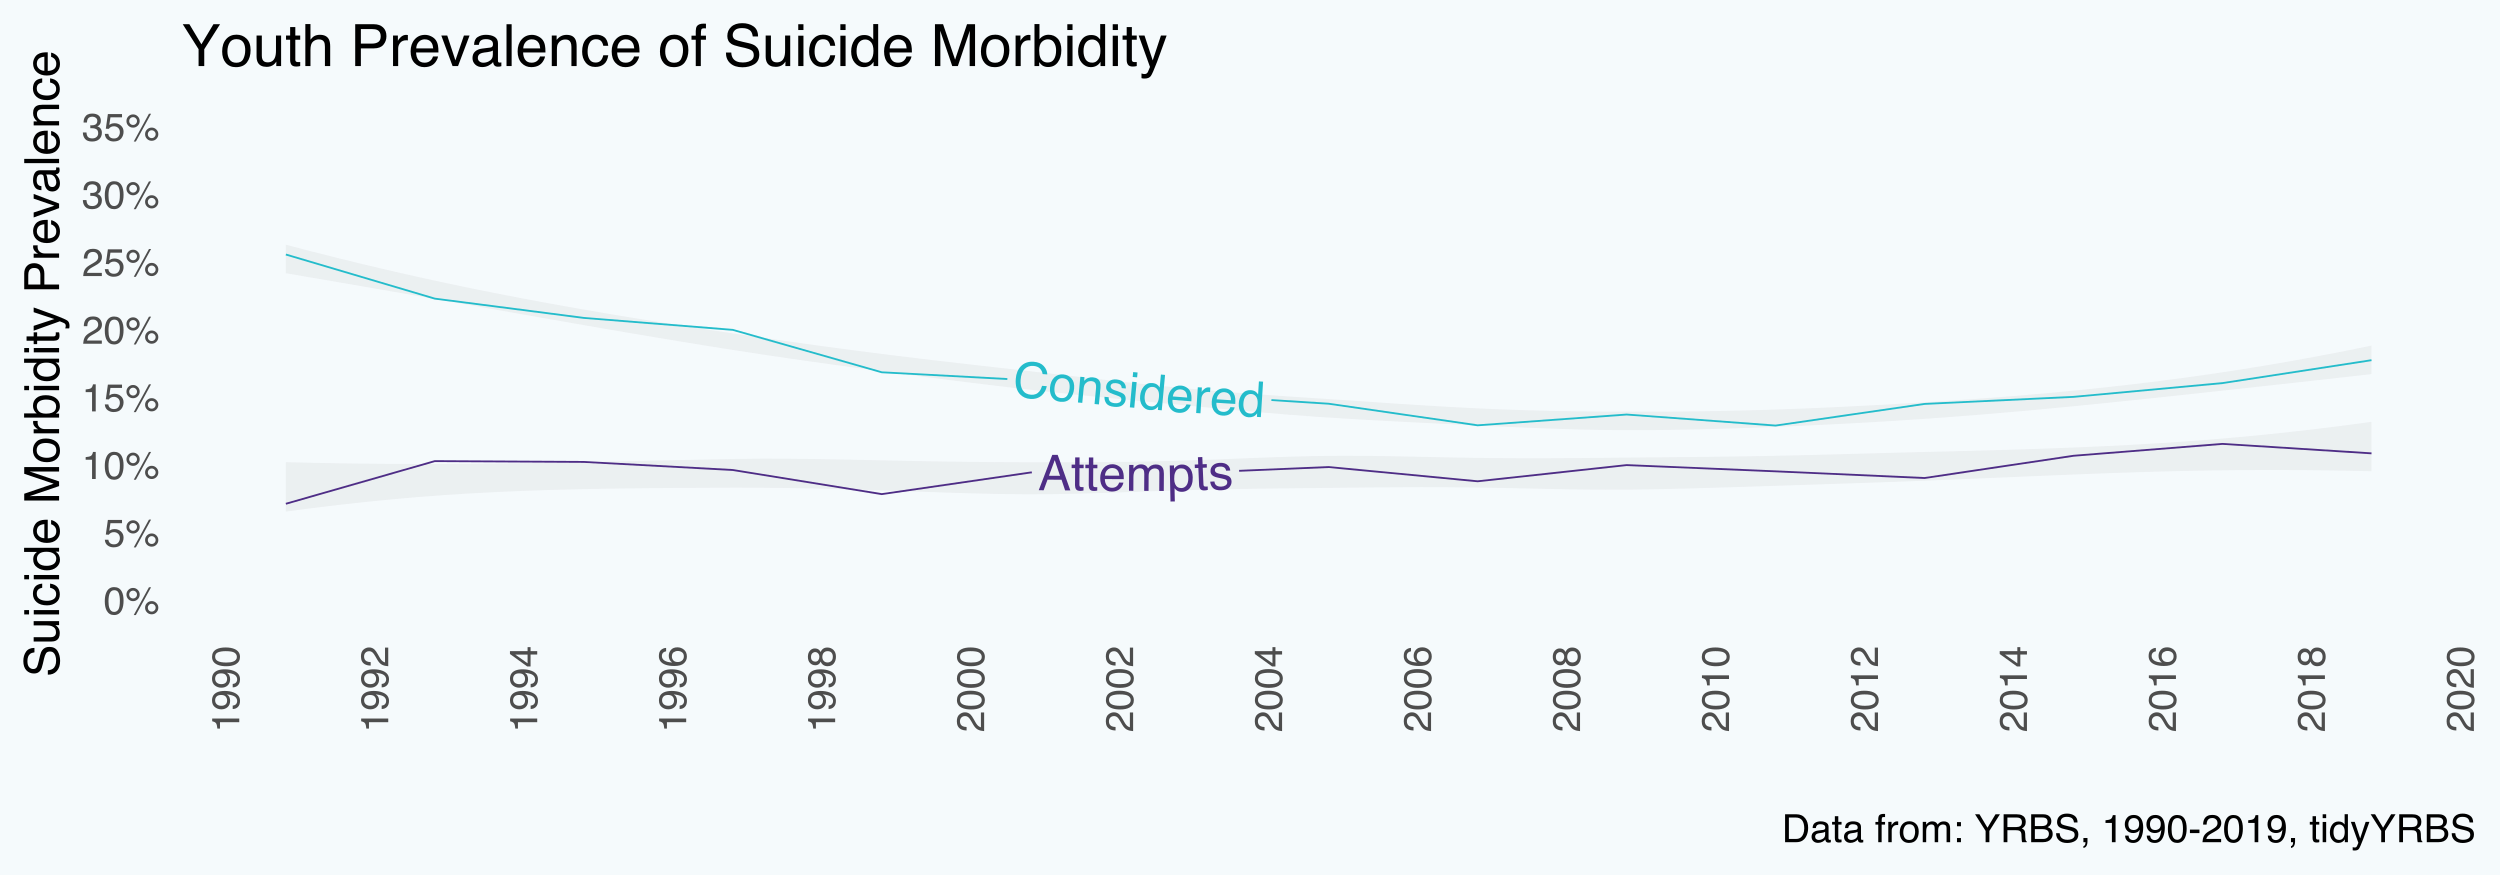 <?xml version="1.0" encoding="UTF-8"?>
<svg xmlns="http://www.w3.org/2000/svg" xmlns:xlink="http://www.w3.org/1999/xlink" width="1440pt" height="504pt" viewBox="0 0 1440 504" version="1.1">
<defs>
<g>
<symbol overflow="visible" id="glyph0-0">
<path style="stroke:none;" d="M 0.922 0 L 1.047 -20.406 L 17.234 -20.312 L 17.109 0.094 Z M 14.578 -2.484 L 14.672 -17.781 L 3.578 -17.844 L 3.484 -2.547 Z M 14.578 -2.484 "/>
</symbol>
<symbol overflow="visible" id="glyph0-1">
<path style="stroke:none;" d="M 12.688 -8.281 L 9.641 -17.312 L 6.297 -8.328 Z M 8.219 -20.359 L 11.344 -20.344 L 18.625 0.109 L 15.609 0.094 L 13.562 -6.031 L 5.484 -6.078 L 3.25 0.016 L 0.422 0 Z M 8.219 -20.359 "/>
</symbol>
<symbol overflow="visible" id="glyph1-0">
<path style="stroke:none;" d="M 0.922 0 L 1.047 -20.406 L 17.234 -20.312 L 17.109 0.094 Z M 14.578 -2.484 L 14.672 -17.781 L 3.578 -17.844 L 3.484 -2.547 Z M 14.578 -2.484 "/>
</symbol>
<symbol overflow="visible" id="glyph1-1">
<path style="stroke:none;" d="M 2.438 -19.016 L 4.969 -19 L 4.953 -14.844 L 7.328 -14.828 L 7.312 -12.797 L 4.938 -12.812 L 4.875 -3.094 C 4.875 -2.57 5.051 -2.223 5.406 -2.047 C 5.602 -1.953 5.926 -1.906 6.375 -1.906 C 6.5 -1.906 6.629 -1.898 6.766 -1.891 C 6.898 -1.891 7.062 -1.898 7.25 -1.922 L 7.234 0.047 C 6.953 0.129 6.656 0.188 6.344 0.219 C 6.031 0.25 5.691 0.266 5.328 0.266 C 4.16 0.254 3.367 -0.047 2.953 -0.641 C 2.547 -1.242 2.344 -2.02 2.344 -2.969 L 2.406 -12.828 L 0.391 -12.844 L 0.406 -14.875 L 2.422 -14.859 Z M 2.438 -19.016 "/>
</symbol>
<symbol overflow="visible" id="glyph2-0">
<path style="stroke:none;" d="M 0.922 0 L 1.047 -20.406 L 17.234 -20.312 L 17.109 0.094 Z M 14.578 -2.484 L 14.672 -17.781 L 3.578 -17.844 L 3.484 -2.547 Z M 14.578 -2.484 "/>
</symbol>
<symbol overflow="visible" id="glyph2-1">
<path style="stroke:none;" d="M 2.438 -19.016 L 4.969 -19 L 4.953 -14.844 L 7.328 -14.828 L 7.312 -12.797 L 4.938 -12.812 L 4.875 -3.094 C 4.875 -2.57 5.051 -2.223 5.406 -2.047 C 5.602 -1.953 5.926 -1.906 6.375 -1.906 C 6.5 -1.906 6.629 -1.898 6.766 -1.891 C 6.898 -1.891 7.062 -1.898 7.25 -1.922 L 7.234 0.047 C 6.953 0.129 6.656 0.188 6.344 0.219 C 6.031 0.25 5.691 0.266 5.328 0.266 C 4.16 0.254 3.367 -0.047 2.953 -0.641 C 2.547 -1.242 2.344 -2.02 2.344 -2.969 L 2.406 -12.828 L 0.391 -12.844 L 0.406 -14.875 L 2.422 -14.859 Z M 2.438 -19.016 "/>
</symbol>
<symbol overflow="visible" id="glyph3-0">
<path style="stroke:none;" d="M 0.922 0 L 1.047 -20.406 L 17.234 -20.312 L 17.109 0.094 Z M 14.578 -2.484 L 14.672 -17.781 L 3.578 -17.844 L 3.484 -2.547 Z M 14.578 -2.484 "/>
</symbol>
<symbol overflow="visible" id="glyph3-1">
<path style="stroke:none;" d="M 8.125 -15.172 C 9.176 -15.16 10.195 -14.898 11.188 -14.391 C 12.176 -13.891 12.926 -13.25 13.438 -12.469 C 13.926 -11.719 14.254 -10.844 14.422 -9.844 C 14.566 -9.156 14.633 -8.062 14.625 -6.562 L 3.719 -6.625 C 3.758 -5.113 4.109 -3.898 4.766 -2.984 C 5.43 -2.066 6.461 -1.602 7.859 -1.594 C 9.172 -1.582 10.211 -2.008 10.984 -2.875 C 11.43 -3.375 11.754 -3.953 11.953 -4.609 L 14.406 -4.594 C 14.332 -4.039 14.113 -3.426 13.75 -2.75 C 13.383 -2.082 12.969 -1.535 12.5 -1.109 C 11.738 -0.379 10.801 0.113 9.688 0.375 C 9.082 0.508 8.398 0.578 7.641 0.578 C 5.785 0.566 4.219 -0.113 2.938 -1.469 C 1.656 -2.832 1.023 -4.727 1.047 -7.156 C 1.055 -9.539 1.711 -11.473 3.016 -12.953 C 4.328 -14.441 6.031 -15.18 8.125 -15.172 Z M 12.062 -8.562 C 11.969 -9.645 11.738 -10.508 11.375 -11.156 C 10.695 -12.363 9.555 -12.973 7.953 -12.984 C 6.805 -12.992 5.844 -12.586 5.062 -11.766 C 4.281 -10.941 3.859 -9.891 3.797 -8.609 Z M 7.891 -15.188 Z M 7.891 -15.188 "/>
</symbol>
<symbol overflow="visible" id="glyph4-0">
<path style="stroke:none;" d="M 0.922 0 L 1.047 -20.406 L 17.234 -20.312 L 17.109 0.094 Z M 14.578 -2.484 L 14.672 -17.781 L 3.578 -17.844 L 3.484 -2.547 Z M 14.578 -2.484 "/>
</symbol>
<symbol overflow="visible" id="glyph4-1">
<path style="stroke:none;" d="M 1.922 -14.859 L 4.406 -14.844 L 4.391 -12.734 C 4.984 -13.461 5.52 -13.992 6 -14.328 C 6.832 -14.891 7.77 -15.172 8.812 -15.172 C 10 -15.16 10.953 -14.863 11.672 -14.281 C 12.078 -13.938 12.445 -13.438 12.781 -12.781 C 13.332 -13.582 13.984 -14.172 14.734 -14.547 C 15.492 -14.93 16.344 -15.125 17.281 -15.125 C 19.281 -15.113 20.633 -14.379 21.344 -12.922 C 21.727 -12.141 21.922 -11.094 21.922 -9.781 L 21.859 0.125 L 19.25 0.109 L 19.312 -10.234 C 19.312 -11.223 19.066 -11.898 18.578 -12.266 C 18.086 -12.641 17.488 -12.832 16.781 -12.844 C 15.801 -12.844 14.953 -12.516 14.234 -11.859 C 13.516 -11.211 13.148 -10.117 13.141 -8.578 L 13.094 0.078 L 10.562 0.062 L 10.625 -9.656 C 10.625 -10.656 10.504 -11.391 10.266 -11.859 C 9.891 -12.555 9.188 -12.91 8.156 -12.922 C 7.207 -12.93 6.344 -12.566 5.562 -11.828 C 4.781 -11.098 4.383 -9.773 4.375 -7.859 L 4.328 0.031 L 1.828 0.016 Z M 1.922 -14.859 "/>
</symbol>
<symbol overflow="visible" id="glyph5-0">
<path style="stroke:none;" d="M 0.922 -0.016 L 0.516 -20.422 L 16.703 -20.75 L 17.109 -0.344 Z M 14.516 -2.859 L 14.203 -18.156 L 3.109 -17.922 L 3.422 -2.625 Z M 14.516 -2.859 "/>
</symbol>
<symbol overflow="visible" id="glyph5-1">
<path style="stroke:none;" d="M 8.078 -1.844 C 9.242 -1.875 10.203 -2.383 10.953 -3.375 C 11.711 -4.363 12.07 -5.832 12.031 -7.781 C 12.008 -8.969 11.816 -9.984 11.453 -10.828 C 10.773 -12.453 9.57 -13.242 7.844 -13.203 C 6.113 -13.172 4.953 -12.285 4.359 -10.547 C 4.023 -9.609 3.875 -8.426 3.906 -7 C 3.926 -5.852 4.117 -4.879 4.484 -4.078 C 5.16 -2.555 6.359 -1.812 8.078 -1.844 Z M 1.344 -14.844 L 3.781 -14.891 L 3.812 -12.922 C 4.301 -13.598 4.832 -14.129 5.406 -14.516 C 6.238 -15.086 7.227 -15.383 8.375 -15.406 C 10.062 -15.438 11.504 -14.816 12.703 -13.547 C 13.898 -12.285 14.523 -10.457 14.578 -8.062 C 14.641 -4.82 13.844 -2.488 12.188 -1.062 C 11.133 -0.164 9.895 0.297 8.469 0.328 C 7.344 0.348 6.395 0.125 5.625 -0.344 C 5.164 -0.613 4.66 -1.082 4.109 -1.75 L 4.266 5.859 L 1.766 5.906 Z M 1.344 -14.844 "/>
</symbol>
<symbol overflow="visible" id="glyph6-0">
<path style="stroke:none;" d="M 0.922 -0.031 L 0.062 -20.422 L 16.234 -21.109 L 17.094 -0.719 Z M 14.438 -3.172 L 13.797 -18.453 L 2.719 -17.984 L 3.359 -2.703 Z M 14.438 -3.172 "/>
</symbol>
<symbol overflow="visible" id="glyph6-1">
<path style="stroke:none;" d="M 1.531 -19.109 L 4.062 -19.219 L 4.234 -15.062 L 6.609 -15.172 L 6.688 -13.141 L 4.312 -13.031 L 4.734 -3.328 C 4.754 -2.805 4.941 -2.469 5.297 -2.312 C 5.504 -2.219 5.832 -2.18 6.281 -2.203 C 6.406 -2.211 6.535 -2.219 6.672 -2.219 C 6.805 -2.227 6.969 -2.25 7.156 -2.281 L 7.234 -0.312 C 6.953 -0.207 6.656 -0.129 6.344 -0.078 C 6.039 -0.035 5.707 -0.004 5.344 0.016 C 4.176 0.055 3.367 -0.207 2.922 -0.781 C 2.484 -1.363 2.242 -2.129 2.203 -3.078 L 1.781 -12.922 L -0.234 -12.844 L -0.312 -14.875 L 1.703 -14.953 Z M 1.531 -19.109 "/>
</symbol>
<symbol overflow="visible" id="glyph7-0">
<path style="stroke:none;" d="M 0.922 -0.031 L 0.062 -20.422 L 16.234 -21.109 L 17.094 -0.719 Z M 14.438 -3.172 L 13.797 -18.453 L 2.719 -17.984 L 3.359 -2.703 Z M 14.438 -3.172 "/>
</symbol>
<symbol overflow="visible" id="glyph7-1">
<path style="stroke:none;" d="M 3.125 -4.812 C 3.238 -3.977 3.477 -3.348 3.844 -2.922 C 4.5 -2.141 5.602 -1.781 7.156 -1.844 C 8.082 -1.883 8.883 -2.117 9.562 -2.547 C 10.25 -2.984 10.57 -3.625 10.531 -4.469 C 10.508 -5.102 10.207 -5.578 9.625 -5.891 C 9.258 -6.078 8.539 -6.285 7.469 -6.516 L 5.469 -6.938 C 4.188 -7.188 3.238 -7.492 2.625 -7.859 C 1.508 -8.484 0.93 -9.395 0.891 -10.594 C 0.828 -12 1.285 -13.156 2.266 -14.062 C 3.242 -14.977 4.594 -15.473 6.312 -15.547 C 8.539 -15.641 10.176 -15.051 11.219 -13.781 C 11.875 -12.969 12.211 -12.078 12.234 -11.109 L 9.875 -11.016 C 9.801 -11.586 9.578 -12.094 9.203 -12.531 C 8.609 -13.164 7.609 -13.453 6.203 -13.391 C 5.254 -13.348 4.547 -13.133 4.078 -12.75 C 3.609 -12.375 3.383 -11.891 3.406 -11.297 C 3.438 -10.648 3.773 -10.145 4.422 -9.781 C 4.805 -9.57 5.363 -9.391 6.094 -9.234 L 7.766 -8.938 C 9.578 -8.57 10.789 -8.203 11.406 -7.828 C 12.414 -7.223 12.945 -6.238 13 -4.875 C 13.062 -3.539 12.609 -2.367 11.641 -1.359 C 10.68 -0.359 9.176 0.18 7.125 0.266 C 4.914 0.359 3.328 -0.07 2.359 -1.031 C 1.391 -2 0.844 -3.223 0.719 -4.703 Z M 6.375 -15.516 Z M 6.375 -15.516 "/>
</symbol>
<symbol overflow="visible" id="glyph8-0">
<path style="stroke:none;" d="M 0.922 0.062 L 2.438 -20.281 L 18.578 -19.078 L 17.062 1.266 Z M 14.703 -1.484 L 15.844 -16.734 L 4.781 -17.562 L 3.641 -2.312 Z M 14.703 -1.484 "/>
</symbol>
<symbol overflow="visible" id="glyph8-1">
<path style="stroke:none;" d="M 12.297 -20.109 C 14.867 -19.922 16.816 -19.094 18.141 -17.625 C 19.461 -16.156 20.141 -14.551 20.172 -12.812 L 17.484 -13.016 C 17.266 -14.348 16.727 -15.43 15.875 -16.266 C 15.031 -17.109 13.785 -17.594 12.141 -17.719 C 10.141 -17.863 8.469 -17.273 7.125 -15.953 C 5.789 -14.641 5.016 -12.531 4.797 -9.625 C 4.617 -7.238 5.031 -5.266 6.031 -3.703 C 7.039 -2.141 8.645 -1.273 10.844 -1.109 C 12.883 -0.961 14.488 -1.625 15.656 -3.094 C 16.281 -3.875 16.785 -4.926 17.172 -6.25 L 19.875 -6.047 C 19.457 -3.922 18.523 -2.18 17.078 -0.828 C 15.316 0.797 13.066 1.504 10.328 1.297 C 7.961 1.117 6.035 0.254 4.547 -1.297 C 2.566 -3.336 1.723 -6.336 2.016 -10.297 C 2.242 -13.297 3.223 -15.703 4.953 -17.516 C 6.828 -19.461 9.273 -20.328 12.297 -20.109 Z M 11.75 -20.156 Z M 11.75 -20.156 "/>
</symbol>
<symbol overflow="visible" id="glyph9-0">
<path style="stroke:none;" d="M 0.922 0.078 L 2.828 -20.234 L 18.938 -18.719 L 17.031 1.594 Z M 14.734 -1.188 L 16.172 -16.422 L 5.125 -17.453 L 3.688 -2.219 Z M 14.734 -1.188 "/>
</symbol>
<symbol overflow="visible" id="glyph9-1">
<path style="stroke:none;" d="M 7.859 -0.891 C 9.504 -0.734 10.691 -1.25 11.422 -2.438 C 12.16 -3.625 12.602 -4.988 12.75 -6.531 C 12.875 -7.906 12.754 -9.051 12.391 -9.969 C 11.805 -11.383 10.66 -12.176 8.953 -12.344 C 7.422 -12.477 6.254 -12 5.453 -10.906 C 4.66 -9.812 4.191 -8.445 4.047 -6.812 C 3.898 -5.238 4.117 -3.891 4.703 -2.766 C 5.297 -1.648 6.348 -1.023 7.859 -0.891 Z M 9.219 -14.516 C 11.133 -14.336 12.691 -13.547 13.891 -12.141 C 15.086 -10.742 15.57 -8.812 15.344 -6.344 C 15.125 -3.957 14.359 -2.035 13.047 -0.578 C 11.742 0.867 9.867 1.477 7.422 1.25 C 5.391 1.051 3.836 0.207 2.766 -1.281 C 1.691 -2.77 1.258 -4.676 1.469 -7 C 1.707 -9.488 2.523 -11.41 3.922 -12.766 C 5.328 -14.129 7.094 -14.711 9.219 -14.516 Z M 9.141 -14.453 Z M 9.141 -14.453 "/>
</symbol>
<symbol overflow="visible" id="glyph10-0">
<path style="stroke:none;" d="M 0.922 0.078 L 2.828 -20.234 L 18.938 -18.719 L 17.031 1.594 Z M 14.734 -1.188 L 16.172 -16.422 L 5.125 -17.453 L 3.688 -2.219 Z M 14.734 -1.188 "/>
</symbol>
<symbol overflow="visible" id="glyph10-1">
<path style="stroke:none;" d="M 3.203 -14.641 L 5.578 -14.422 L 5.375 -12.312 C 6.164 -13.125 6.969 -13.68 7.781 -13.984 C 8.602 -14.297 9.492 -14.406 10.453 -14.312 C 12.555 -14.113 13.906 -13.238 14.5 -11.688 C 14.832 -10.863 14.93 -9.703 14.797 -8.203 L 13.906 1.297 L 11.375 1.062 L 12.25 -8.266 C 12.332 -9.172 12.266 -9.914 12.047 -10.5 C 11.68 -11.457 10.922 -11.992 9.766 -12.109 C 9.172 -12.16 8.68 -12.141 8.297 -12.047 C 7.586 -11.922 6.953 -11.578 6.391 -11.016 C 5.93 -10.566 5.613 -10.082 5.438 -9.562 C 5.258 -9.051 5.129 -8.316 5.047 -7.359 L 4.312 0.406 L 1.812 0.172 Z M 9.094 -14.453 Z M 9.094 -14.453 "/>
</symbol>
<symbol overflow="visible" id="glyph11-0">
<path style="stroke:none;" d="M 0.922 0.078 L 2.828 -20.234 L 18.938 -18.719 L 17.031 1.594 Z M 14.734 -1.188 L 16.172 -16.422 L 5.125 -17.453 L 3.688 -2.219 Z M 14.734 -1.188 "/>
</symbol>
<symbol overflow="visible" id="glyph11-1">
<path style="stroke:none;" d="M 3.75 -4.344 C 3.738 -3.5 3.883 -2.836 4.188 -2.359 C 4.738 -1.516 5.785 -1.02 7.328 -0.875 C 8.254 -0.789 9.082 -0.91 9.812 -1.234 C 10.551 -1.566 10.961 -2.156 11.047 -3 C 11.109 -3.633 10.875 -4.141 10.344 -4.516 C 10 -4.754 9.312 -5.062 8.281 -5.438 L 6.344 -6.125 C 5.113 -6.551 4.219 -6.984 3.656 -7.422 C 2.645 -8.203 2.195 -9.188 2.312 -10.375 C 2.445 -11.77 3.055 -12.852 4.141 -13.625 C 5.234 -14.406 6.633 -14.719 8.344 -14.562 C 10.57 -14.344 12.117 -13.535 12.984 -12.141 C 13.516 -11.254 13.727 -10.328 13.625 -9.359 L 11.281 -9.578 C 11.281 -10.16 11.125 -10.695 10.812 -11.188 C 10.312 -11.883 9.352 -12.301 7.938 -12.438 C 7 -12.52 6.27 -12.406 5.75 -12.094 C 5.238 -11.789 4.957 -11.344 4.906 -10.75 C 4.844 -10.102 5.109 -9.551 5.703 -9.094 C 6.047 -8.832 6.57 -8.578 7.281 -8.328 L 8.891 -7.812 C 10.641 -7.195 11.801 -6.66 12.375 -6.203 C 13.281 -5.461 13.672 -4.414 13.547 -3.062 C 13.422 -1.727 12.812 -0.633 11.719 0.219 C 10.633 1.082 9.066 1.414 7.016 1.219 C 4.816 1.02 3.305 0.379 2.484 -0.703 C 1.66 -1.785 1.285 -3.078 1.359 -4.578 Z M 8.406 -14.516 Z M 8.406 -14.516 "/>
</symbol>
<symbol overflow="visible" id="glyph12-0">
<path style="stroke:none;" d="M 0.922 0.078 L 2.828 -20.234 L 18.938 -18.719 L 17.031 1.594 Z M 14.734 -1.188 L 16.172 -16.422 L 5.125 -17.453 L 3.688 -2.219 Z M 14.734 -1.188 "/>
</symbol>
<symbol overflow="visible" id="glyph12-1">
<path style="stroke:none;" d="M 3.188 -14.578 L 5.734 -14.344 L 4.359 0.406 L 1.812 0.172 Z M 3.719 -20.141 L 6.266 -19.906 L 6 -17.094 L 3.453 -17.328 Z M 3.719 -20.141 "/>
</symbol>
<symbol overflow="visible" id="glyph13-0">
<path style="stroke:none;" d="M 0.922 0.078 L 2.828 -20.234 L 18.938 -18.719 L 17.031 1.594 Z M 14.734 -1.188 L 16.172 -16.422 L 5.125 -17.453 L 3.688 -2.219 Z M 14.734 -1.188 "/>
</symbol>
<symbol overflow="visible" id="glyph13-1">
<path style="stroke:none;" d="M 4.078 -6.922 C 3.93 -5.336 4.145 -3.977 4.719 -2.844 C 5.289 -1.707 6.32 -1.07 7.812 -0.938 C 8.957 -0.832 9.945 -1.238 10.781 -2.156 C 11.625 -3.07 12.129 -4.457 12.297 -6.312 C 12.473 -8.176 12.219 -9.594 11.531 -10.562 C 10.844 -11.539 9.941 -12.082 8.828 -12.188 C 7.566 -12.312 6.504 -11.93 5.641 -11.047 C 4.773 -10.16 4.254 -8.785 4.078 -6.922 Z M 8.562 -14.406 C 9.695 -14.301 10.625 -13.973 11.344 -13.422 C 11.77 -13.098 12.227 -12.566 12.719 -11.828 L 13.422 -19.312 L 15.812 -19.094 L 13.906 1.297 L 11.672 1.094 L 11.859 -0.953 C 11.191 -0.098 10.441 0.488 9.609 0.812 C 8.785 1.145 7.859 1.266 6.828 1.172 C 5.18 1.016 3.816 0.188 2.734 -1.312 C 1.66 -2.812 1.234 -4.711 1.453 -7.016 C 1.648 -9.172 2.367 -10.988 3.609 -12.469 C 4.859 -13.957 6.508 -14.602 8.562 -14.406 Z M 8.562 -14.406 "/>
</symbol>
<symbol overflow="visible" id="glyph14-0">
<path style="stroke:none;" d="M 0.922 0.078 L 2.516 -20.266 L 18.656 -19.016 L 17.062 1.328 Z M 14.719 -1.422 L 15.906 -16.672 L 4.844 -17.547 L 3.656 -2.297 Z M 14.719 -1.422 "/>
</symbol>
<symbol overflow="visible" id="glyph14-1">
<path style="stroke:none;" d="M 9.188 -14.547 C 10.238 -14.461 11.238 -14.129 12.188 -13.547 C 13.145 -12.973 13.844 -12.281 14.281 -11.469 C 14.727 -10.688 14.992 -9.785 15.078 -8.766 C 15.18 -8.066 15.176 -6.973 15.062 -5.484 L 4.188 -6.344 C 4.113 -4.82 4.375 -3.582 4.969 -2.625 C 5.562 -1.664 6.551 -1.133 7.938 -1.031 C 9.25 -0.926 10.328 -1.27 11.172 -2.062 C 11.648 -2.531 12.008 -3.086 12.25 -3.734 L 14.688 -3.531 C 14.582 -2.988 14.32 -2.395 13.906 -1.75 C 13.488 -1.113 13.039 -0.602 12.562 -0.219 C 11.738 0.469 10.758 0.895 9.625 1.062 C 9.008 1.164 8.328 1.188 7.578 1.125 C 5.723 0.977 4.207 0.188 3.031 -1.25 C 1.863 -2.695 1.375 -4.633 1.562 -7.062 C 1.738 -9.438 2.531 -11.316 3.938 -12.703 C 5.352 -14.098 7.102 -14.711 9.188 -14.547 Z M 12.656 -7.656 C 12.633 -8.75 12.469 -9.633 12.156 -10.312 C 11.562 -11.562 10.461 -12.25 8.859 -12.375 C 7.723 -12.457 6.734 -12.117 5.891 -11.359 C 5.055 -10.598 4.562 -9.578 4.406 -8.297 Z M 8.953 -14.578 Z M 8.953 -14.578 "/>
</symbol>
<symbol overflow="visible" id="glyph15-0">
<path style="stroke:none;" d="M 0.922 0.062 L 2.219 -20.297 L 18.375 -19.266 L 17.078 1.094 Z M 14.688 -1.641 L 15.672 -16.906 L 4.609 -17.609 L 3.625 -2.344 Z M 14.688 -1.641 "/>
</symbol>
<symbol overflow="visible" id="glyph15-1">
<path style="stroke:none;" d="M 2.859 -14.719 L 5.219 -14.578 L 5.047 -12.016 C 5.273 -12.492 5.789 -13.066 6.594 -13.734 C 7.395 -14.41 8.289 -14.719 9.281 -14.656 C 9.332 -14.656 9.41 -14.645 9.516 -14.625 C 9.629 -14.602 9.82 -14.57 10.094 -14.531 L 9.922 -11.891 C 9.773 -11.93 9.641 -11.957 9.516 -11.969 C 9.391 -11.988 9.254 -12.004 9.109 -12.016 C 7.848 -12.098 6.852 -11.754 6.125 -10.984 C 5.395 -10.223 5 -9.316 4.938 -8.266 L 4.391 0.281 L 1.906 0.125 Z M 2.859 -14.719 "/>
</symbol>
<symbol overflow="visible" id="glyph16-0">
<path style="stroke:none;" d="M 0.922 0.062 L 2.219 -20.297 L 18.375 -19.266 L 17.078 1.094 Z M 14.688 -1.641 L 15.672 -16.906 L 4.609 -17.609 L 3.625 -2.344 Z M 14.688 -1.641 "/>
</symbol>
<symbol overflow="visible" id="glyph16-1">
<path style="stroke:none;" d="M 8.984 -14.672 C 10.035 -14.609 11.039 -14.297 12 -13.734 C 12.957 -13.172 13.664 -12.484 14.125 -11.672 C 14.582 -10.898 14.859 -10.008 14.953 -9 C 15.066 -8.301 15.078 -7.203 14.984 -5.703 L 4.109 -6.391 C 4.055 -4.879 4.332 -3.648 4.938 -2.703 C 5.539 -1.754 6.539 -1.234 7.938 -1.141 C 9.25 -1.055 10.316 -1.422 11.141 -2.234 C 11.609 -2.711 11.957 -3.266 12.188 -3.891 L 14.641 -3.734 C 14.547 -3.203 14.289 -2.609 13.875 -1.953 C 13.469 -1.305 13.023 -0.785 12.547 -0.391 C 11.742 0.297 10.781 0.734 9.656 0.922 C 9.039 1.035 8.352 1.066 7.594 1.016 C 5.738 0.898 4.211 0.129 3.016 -1.297 C 1.816 -2.734 1.297 -4.66 1.453 -7.078 C 1.609 -9.461 2.379 -11.359 3.766 -12.766 C 5.148 -14.172 6.891 -14.805 8.984 -14.672 Z M 12.531 -7.844 C 12.5 -8.938 12.328 -9.816 12.016 -10.484 C 11.398 -11.723 10.289 -12.395 8.688 -12.5 C 7.539 -12.57 6.555 -12.219 5.734 -11.438 C 4.91 -10.664 4.43 -9.645 4.297 -8.375 Z M 8.75 -14.703 Z M 8.75 -14.703 "/>
</symbol>
<symbol overflow="visible" id="glyph17-0">
<path style="stroke:none;" d="M 0.922 0.062 L 2.219 -20.297 L 18.375 -19.266 L 17.078 1.094 Z M 14.688 -1.641 L 15.672 -16.906 L 4.609 -17.609 L 3.625 -2.344 Z M 14.688 -1.641 "/>
</symbol>
<symbol overflow="visible" id="glyph17-1">
<path style="stroke:none;" d="M 3.891 -7.031 C 3.785 -5.438 4.035 -4.082 4.641 -2.969 C 5.242 -1.863 6.289 -1.266 7.781 -1.172 C 8.938 -1.098 9.914 -1.531 10.719 -2.469 C 11.52 -3.414 11.977 -4.82 12.094 -6.688 C 12.219 -8.562 11.926 -9.973 11.219 -10.922 C 10.508 -11.867 9.594 -12.379 8.469 -12.453 C 7.207 -12.535 6.156 -12.117 5.312 -11.203 C 4.477 -10.297 4.004 -8.906 3.891 -7.031 Z M 8.141 -14.656 C 9.273 -14.582 10.211 -14.281 10.953 -13.75 C 11.379 -13.438 11.848 -12.922 12.359 -12.203 L 12.828 -19.703 L 15.234 -19.547 L 13.938 0.891 L 11.688 0.75 L 11.812 -1.312 C 11.188 -0.438 10.461 0.176 9.641 0.531 C 8.816 0.883 7.891 1.031 6.859 0.969 C 5.203 0.863 3.812 0.078 2.688 -1.391 C 1.57 -2.867 1.086 -4.758 1.234 -7.062 C 1.367 -9.227 2.035 -11.066 3.234 -12.578 C 4.441 -14.086 6.078 -14.781 8.141 -14.656 Z M 8.141 -14.656 "/>
</symbol>
<symbol overflow="visible" id="glyph18-0">
<path style="stroke:none;" d="M 0.719 0 L 0.719 -16.078 L 13.484 -16.078 L 13.484 0 Z M 11.469 -2.016 L 11.469 -14.062 L 2.734 -14.062 L 2.734 -2.016 Z M 11.469 -2.016 "/>
</symbol>
<symbol overflow="visible" id="glyph18-1">
<path style="stroke:none;" d="M 6.062 -15.672 C 8.094 -15.672 9.555 -14.832 10.453 -13.156 C 11.16 -11.863 11.516 -10.098 11.516 -7.859 C 11.516 -5.723 11.195 -3.961 10.562 -2.578 C 9.633 -0.578 8.129 0.422 6.047 0.422 C 4.172 0.422 2.77 -0.395 1.844 -2.031 C 1.082 -3.383 0.703 -5.211 0.703 -7.516 C 0.703 -9.297 0.93 -10.82 1.391 -12.094 C 2.254 -14.477 3.812 -15.672 6.062 -15.672 Z M 6.047 -1.375 C 7.066 -1.375 7.879 -1.82 8.484 -2.719 C 9.086 -3.625 9.391 -5.312 9.391 -7.781 C 9.391 -9.562 9.172 -11.023 8.734 -12.172 C 8.297 -13.316 7.445 -13.891 6.188 -13.891 C 5.02 -13.891 4.164 -13.344 3.625 -12.25 C 3.094 -11.164 2.828 -9.562 2.828 -7.438 C 2.828 -5.844 3 -4.562 3.344 -3.594 C 3.875 -2.113 4.773 -1.375 6.047 -1.375 Z M 6.047 -1.375 "/>
</symbol>
<symbol overflow="visible" id="glyph18-2">
<path style="stroke:none;" d="M 15.266 -7.609 C 16.316 -7.609 17.211 -7.234 17.953 -6.484 C 18.703 -5.742 19.078 -4.852 19.078 -3.812 C 19.078 -2.758 18.703 -1.859 17.953 -1.109 C 17.211 -0.367 16.316 0 15.266 0 C 14.211 0 13.312 -0.367 12.562 -1.109 C 11.82 -1.859 11.453 -2.758 11.453 -3.812 C 11.453 -4.852 11.82 -5.742 12.562 -6.484 C 13.312 -7.234 14.211 -7.609 15.266 -7.609 Z M 13.688 -15.594 L 14.906 -15.594 L 6.141 0.422 L 4.922 0.422 Z M 4.531 -9.125 C 5.156 -9.125 5.688 -9.344 6.125 -9.781 C 6.57 -10.227 6.797 -10.758 6.797 -11.375 C 6.797 -12 6.57 -12.531 6.125 -12.969 C 5.688 -13.406 5.156 -13.625 4.531 -13.625 C 3.906 -13.625 3.375 -13.406 2.938 -12.969 C 2.5 -12.531 2.281 -12 2.281 -11.375 C 2.281 -10.758 2.5 -10.227 2.938 -9.781 C 3.375 -9.344 3.906 -9.125 4.531 -9.125 Z M 4.531 -15.203 C 5.582 -15.203 6.477 -14.828 7.219 -14.078 C 7.969 -13.328 8.344 -12.426 8.344 -11.375 C 8.344 -10.32 7.969 -9.426 7.219 -8.688 C 6.477 -7.945 5.582 -7.578 4.531 -7.578 C 3.477 -7.578 2.578 -7.945 1.828 -8.688 C 1.086 -9.426 0.719 -10.32 0.719 -11.375 C 0.719 -12.426 1.086 -13.328 1.828 -14.078 C 2.578 -14.828 3.477 -15.203 4.531 -15.203 Z M 15.266 -1.547 C 15.891 -1.547 16.422 -1.766 16.859 -2.203 C 17.305 -2.648 17.531 -3.188 17.531 -3.812 C 17.531 -4.426 17.305 -4.953 16.859 -5.391 C 16.422 -5.836 15.891 -6.062 15.266 -6.062 C 14.641 -6.062 14.109 -5.836 13.672 -5.391 C 13.234 -4.953 13.016 -4.426 13.016 -3.812 C 13.016 -3.188 13.234 -2.648 13.672 -2.203 C 14.109 -1.766 14.641 -1.547 15.266 -1.547 Z M 15.266 -1.547 "/>
</symbol>
<symbol overflow="visible" id="glyph18-3">
<path style="stroke:none;" d="M 2.766 -4 C 2.898 -2.875 3.422 -2.094 4.328 -1.656 C 4.797 -1.438 5.336 -1.328 5.953 -1.328 C 7.117 -1.328 7.984 -1.695 8.547 -2.438 C 9.109 -3.188 9.391 -4.016 9.391 -4.922 C 9.391 -6.016 9.055 -6.859 8.391 -7.453 C 7.723 -8.055 6.922 -8.359 5.984 -8.359 C 5.305 -8.359 4.723 -8.227 4.234 -7.969 C 3.754 -7.707 3.344 -7.344 3 -6.875 L 1.297 -6.969 L 2.484 -15.406 L 10.625 -15.406 L 10.625 -13.5 L 3.953 -13.5 L 3.297 -9.141 C 3.66 -9.422 4.004 -9.629 4.328 -9.766 C 4.91 -10.004 5.586 -10.125 6.359 -10.125 C 7.797 -10.125 9.016 -9.66 10.016 -8.734 C 11.016 -7.816 11.516 -6.645 11.516 -5.219 C 11.516 -3.738 11.055 -2.43 10.141 -1.297 C 9.223 -0.172 7.758 0.391 5.75 0.391 C 4.477 0.391 3.348 0.031 2.359 -0.688 C 1.379 -1.406 0.832 -2.508 0.719 -4 Z M 2.766 -4 "/>
</symbol>
<symbol overflow="visible" id="glyph18-4">
<path style="stroke:none;" d="M 2.141 -11.094 L 2.141 -12.609 C 3.566 -12.742 4.562 -12.973 5.125 -13.297 C 5.688 -13.617 6.102 -14.383 6.375 -15.594 L 7.938 -15.594 L 7.938 0 L 5.828 0 L 5.828 -11.094 Z M 2.141 -11.094 "/>
</symbol>
<symbol overflow="visible" id="glyph18-5">
<path style="stroke:none;" d="M 0.703 0 C 0.773 -1.352 1.051 -2.523 1.531 -3.516 C 2.02 -4.516 2.969 -5.426 4.375 -6.25 L 6.484 -7.469 C 7.422 -8.008 8.078 -8.473 8.453 -8.859 C 9.055 -9.461 9.359 -10.156 9.359 -10.938 C 9.359 -11.852 9.082 -12.578 8.531 -13.109 C 7.988 -13.648 7.258 -13.922 6.344 -13.922 C 5 -13.922 4.066 -13.41 3.547 -12.391 C 3.266 -11.836 3.109 -11.078 3.078 -10.109 L 1.078 -10.109 C 1.098 -11.473 1.352 -12.586 1.844 -13.453 C 2.695 -14.961 4.203 -15.719 6.359 -15.719 C 8.148 -15.719 9.457 -15.234 10.281 -14.266 C 11.113 -13.297 11.531 -12.219 11.531 -11.031 C 11.531 -9.77 11.086 -8.695 10.203 -7.812 C 9.691 -7.289 8.781 -6.664 7.469 -5.938 L 5.969 -5.094 C 5.25 -4.695 4.688 -4.32 4.281 -3.969 C 3.551 -3.332 3.094 -2.629 2.906 -1.859 L 11.453 -1.859 L 11.453 0 Z M 0.703 0 "/>
</symbol>
<symbol overflow="visible" id="glyph18-6">
<path style="stroke:none;" d="M 5.828 0.422 C 3.973 0.422 2.625 -0.082 1.781 -1.094 C 0.945 -2.113 0.531 -3.352 0.531 -4.812 L 2.594 -4.812 C 2.676 -3.801 2.863 -3.066 3.156 -2.609 C 3.664 -1.785 4.594 -1.375 5.938 -1.375 C 6.969 -1.375 7.797 -1.648 8.422 -2.203 C 9.047 -2.754 9.359 -3.469 9.359 -4.344 C 9.359 -5.426 9.031 -6.18 8.375 -6.609 C 7.719 -7.035 6.801 -7.25 5.625 -7.25 C 5.488 -7.25 5.352 -7.25 5.219 -7.25 C 5.082 -7.25 4.945 -7.242 4.812 -7.234 L 4.812 -8.969 C 5.02 -8.945 5.191 -8.93 5.328 -8.922 C 5.461 -8.922 5.613 -8.922 5.781 -8.922 C 6.508 -8.922 7.113 -9.035 7.594 -9.266 C 8.426 -9.672 8.844 -10.398 8.844 -11.453 C 8.844 -12.234 8.562 -12.832 8 -13.25 C 7.445 -13.676 6.805 -13.891 6.078 -13.891 C 4.766 -13.891 3.852 -13.453 3.344 -12.578 C 3.07 -12.098 2.914 -11.414 2.875 -10.531 L 0.938 -10.531 C 0.938 -11.695 1.164 -12.688 1.625 -13.5 C 2.426 -14.957 3.836 -15.688 5.859 -15.688 C 7.461 -15.688 8.703 -15.332 9.578 -14.625 C 10.453 -13.914 10.891 -12.883 10.891 -11.531 C 10.891 -10.57 10.629 -9.789 10.109 -9.188 C 9.785 -8.812 9.367 -8.52 8.859 -8.312 C 9.68 -8.082 10.32 -7.645 10.781 -7 C 11.25 -6.363 11.484 -5.578 11.484 -4.641 C 11.484 -3.141 10.988 -1.922 10 -0.984 C 9.02 -0.047 7.629 0.422 5.828 0.422 Z M 5.828 0.422 "/>
</symbol>
<symbol overflow="visible" id="glyph18-7">
<path style="stroke:none;" d="M 7.875 -1.859 C 8.613 -1.859 9.219 -1.938 9.688 -2.094 C 10.539 -2.375 11.234 -2.922 11.766 -3.734 C 12.203 -4.379 12.516 -5.207 12.703 -6.219 C 12.805 -6.832 12.859 -7.395 12.859 -7.906 C 12.859 -9.895 12.461 -11.441 11.672 -12.547 C 10.879 -13.648 9.609 -14.203 7.859 -14.203 L 4 -14.203 L 4 -1.859 Z M 1.812 -16.078 L 8.312 -16.078 C 10.52 -16.078 12.234 -15.289 13.453 -13.719 C 14.547 -12.301 15.094 -10.488 15.094 -8.281 C 15.094 -6.57 14.77 -5.031 14.125 -3.656 C 12.988 -1.219 11.047 0 8.297 0 L 1.812 0 Z M 1.812 -16.078 "/>
</symbol>
<symbol overflow="visible" id="glyph18-8">
<path style="stroke:none;" d="M 2.953 -3.125 C 2.953 -2.551 3.16 -2.098 3.578 -1.766 C 3.992 -1.441 4.484 -1.281 5.047 -1.281 C 5.742 -1.281 6.414 -1.441 7.062 -1.766 C 8.156 -2.297 8.703 -3.164 8.703 -4.375 L 8.703 -5.969 C 8.461 -5.812 8.148 -5.68 7.766 -5.578 C 7.391 -5.473 7.02 -5.398 6.656 -5.359 L 5.469 -5.203 C 4.75 -5.109 4.211 -4.961 3.859 -4.766 C 3.254 -4.422 2.953 -3.875 2.953 -3.125 Z M 7.719 -7.094 C 8.176 -7.156 8.477 -7.348 8.625 -7.672 C 8.719 -7.848 8.766 -8.098 8.766 -8.422 C 8.766 -9.098 8.523 -9.586 8.047 -9.891 C 7.566 -10.191 6.883 -10.344 6 -10.344 C 4.969 -10.344 4.238 -10.062 3.812 -9.5 C 3.57 -9.195 3.414 -8.742 3.344 -8.141 L 1.5 -8.141 C 1.531 -9.586 1.992 -10.594 2.891 -11.156 C 3.797 -11.719 4.848 -12 6.047 -12 C 7.422 -12 8.535 -11.738 9.391 -11.219 C 10.242 -10.688 10.672 -9.867 10.672 -8.766 L 10.672 -2.016 C 10.672 -1.805 10.711 -1.641 10.797 -1.516 C 10.879 -1.391 11.055 -1.328 11.328 -1.328 C 11.422 -1.328 11.52 -1.332 11.625 -1.344 C 11.738 -1.363 11.859 -1.383 11.984 -1.406 L 11.984 0.062 C 11.672 0.145 11.43 0.195 11.266 0.219 C 11.109 0.238 10.895 0.25 10.625 0.25 C 9.945 0.25 9.453 0.008 9.141 -0.469 C 8.984 -0.727 8.875 -1.086 8.812 -1.547 C 8.406 -1.023 7.828 -0.57 7.078 -0.188 C 6.328 0.195 5.5 0.391 4.594 0.391 C 3.508 0.391 2.617 0.062 1.922 -0.594 C 1.234 -1.258 0.891 -2.086 0.891 -3.078 C 0.891 -4.16 1.227 -5 1.906 -5.594 C 2.594 -6.195 3.484 -6.566 4.578 -6.703 Z M 6.094 -12 Z M 6.094 -12 "/>
</symbol>
<symbol overflow="visible" id="glyph18-9">
<path style="stroke:none;" d="M 1.844 -14.984 L 3.828 -14.984 L 3.828 -11.719 L 5.703 -11.719 L 5.703 -10.109 L 3.828 -10.109 L 3.828 -2.469 C 3.828 -2.051 3.969 -1.773 4.25 -1.641 C 4.395 -1.555 4.648 -1.516 5.016 -1.516 C 5.109 -1.516 5.207 -1.516 5.312 -1.516 C 5.426 -1.523 5.555 -1.535 5.703 -1.547 L 5.703 0 C 5.473 0.062 5.234 0.109 4.984 0.141 C 4.742 0.172 4.484 0.188 4.203 0.188 C 3.285 0.188 2.66 -0.047 2.328 -0.516 C 2.004 -0.984 1.844 -1.598 1.844 -2.359 L 1.844 -10.109 L 0.25 -10.109 L 0.25 -11.719 L 1.844 -11.719 Z M 1.844 -14.984 "/>
</symbol>
<symbol overflow="visible" id="glyph18-10">
<path style="stroke:none;" d=""/>
</symbol>
<symbol overflow="visible" id="glyph18-11">
<path style="stroke:none;" d="M 1.938 -13.5 C 1.969 -14.312 2.109 -14.91 2.359 -15.297 C 2.816 -15.961 3.703 -16.297 5.016 -16.297 C 5.141 -16.297 5.27 -16.289 5.406 -16.281 C 5.539 -16.281 5.691 -16.27 5.859 -16.25 L 5.859 -14.469 C 5.648 -14.477 5.5 -14.484 5.406 -14.484 C 5.312 -14.492 5.227 -14.5 5.156 -14.5 C 4.551 -14.5 4.191 -14.344 4.078 -14.031 C 3.961 -13.719 3.906 -12.926 3.906 -11.656 L 5.859 -11.656 L 5.859 -10.109 L 3.891 -10.109 L 3.891 0 L 1.938 0 L 1.938 -10.109 L 0.312 -10.109 L 0.312 -11.656 L 1.938 -11.656 Z M 1.938 -13.5 "/>
</symbol>
<symbol overflow="visible" id="glyph18-12">
<path style="stroke:none;" d="M 1.5 -11.719 L 3.375 -11.719 L 3.375 -9.688 C 3.52 -10.082 3.891 -10.562 4.484 -11.125 C 5.086 -11.695 5.781 -11.984 6.562 -11.984 C 6.602 -11.984 6.664 -11.977 6.75 -11.969 C 6.832 -11.957 6.984 -11.941 7.203 -11.922 L 7.203 -9.844 C 7.086 -9.863 6.977 -9.879 6.875 -9.891 C 6.781 -9.898 6.672 -9.906 6.547 -9.906 C 5.555 -9.906 4.797 -9.582 4.266 -8.938 C 3.734 -8.301 3.469 -7.566 3.469 -6.734 L 3.469 0 L 1.5 0 Z M 1.5 -11.719 "/>
</symbol>
<symbol overflow="visible" id="glyph18-13">
<path style="stroke:none;" d="M 6.094 -1.266 C 7.395 -1.266 8.285 -1.758 8.766 -2.75 C 9.254 -3.738 9.5 -4.836 9.5 -6.047 C 9.5 -7.141 9.328 -8.031 8.984 -8.719 C 8.43 -9.801 7.473 -10.344 6.109 -10.344 C 4.91 -10.344 4.035 -9.879 3.484 -8.953 C 2.941 -8.035 2.672 -6.93 2.672 -5.641 C 2.672 -4.391 2.941 -3.348 3.484 -2.516 C 4.035 -1.68 4.906 -1.266 6.094 -1.266 Z M 6.172 -12.062 C 7.68 -12.062 8.957 -11.555 10 -10.547 C 11.039 -9.535 11.562 -8.055 11.562 -6.109 C 11.562 -4.211 11.102 -2.648 10.188 -1.422 C 9.27 -0.191 7.844 0.422 5.906 0.422 C 4.289 0.422 3.008 -0.117 2.062 -1.203 C 1.113 -2.297 0.641 -3.766 0.641 -5.609 C 0.641 -7.578 1.141 -9.145 2.141 -10.312 C 3.141 -11.477 4.484 -12.062 6.172 -12.062 Z M 6.109 -12 Z M 6.109 -12 "/>
</symbol>
<symbol overflow="visible" id="glyph18-14">
<path style="stroke:none;" d="M 1.438 -11.719 L 3.391 -11.719 L 3.391 -10.047 C 3.859 -10.629 4.281 -11.051 4.656 -11.312 C 5.312 -11.758 6.051 -11.984 6.875 -11.984 C 7.801 -11.984 8.551 -11.754 9.125 -11.297 C 9.445 -11.023 9.738 -10.633 10 -10.125 C 10.438 -10.758 10.945 -11.227 11.531 -11.531 C 12.125 -11.832 12.789 -11.984 13.531 -11.984 C 15.102 -11.984 16.176 -11.41 16.75 -10.266 C 17.051 -9.66 17.203 -8.836 17.203 -7.797 L 17.203 0 L 15.156 0 L 15.156 -8.141 C 15.156 -8.922 14.961 -9.457 14.578 -9.75 C 14.191 -10.039 13.719 -10.188 13.156 -10.188 C 12.375 -10.188 11.703 -9.926 11.141 -9.406 C 10.586 -8.883 10.312 -8.02 10.312 -6.812 L 10.312 0 L 8.312 0 L 8.312 -7.641 C 8.312 -8.441 8.219 -9.023 8.031 -9.391 C 7.727 -9.93 7.172 -10.203 6.359 -10.203 C 5.609 -10.203 4.926 -9.914 4.312 -9.344 C 3.707 -8.77 3.406 -7.727 3.406 -6.219 L 3.406 0 L 1.438 0 Z M 1.438 -11.719 "/>
</symbol>
<symbol overflow="visible" id="glyph18-15">
<path style="stroke:none;" d="M 2.484 -11.562 L 4.766 -11.562 L 4.766 -9.172 L 2.484 -9.172 Z M 2.484 -2.391 L 4.766 -2.391 L 4.766 0 L 2.484 0 Z M 2.484 -2.391 "/>
</symbol>
<symbol overflow="visible" id="glyph18-16">
<path style="stroke:none;" d="M 0.453 -16.078 L 3 -16.078 L 7.609 -8.344 L 12.234 -16.078 L 14.781 -16.078 L 8.703 -6.484 L 8.703 0 L 6.531 0 L 6.531 -6.484 Z M 7.641 -16.078 Z M 7.641 -16.078 "/>
</symbol>
<symbol overflow="visible" id="glyph18-17">
<path style="stroke:none;" d="M 9.172 -8.703 C 10.191 -8.703 11 -8.906 11.594 -9.312 C 12.195 -9.727 12.5 -10.469 12.5 -11.531 C 12.5 -12.676 12.082 -13.457 11.25 -13.875 C 10.801 -14.094 10.207 -14.203 9.469 -14.203 L 4.141 -14.203 L 4.141 -8.703 Z M 1.969 -16.078 L 9.406 -16.078 C 10.633 -16.078 11.645 -15.895 12.438 -15.531 C 13.945 -14.844 14.703 -13.578 14.703 -11.734 C 14.703 -10.773 14.504 -9.988 14.109 -9.375 C 13.711 -8.758 13.156 -8.27 12.438 -7.906 C 13.062 -7.645 13.531 -7.305 13.844 -6.891 C 14.164 -6.473 14.348 -5.801 14.391 -4.875 L 14.469 -2.719 C 14.488 -2.102 14.535 -1.645 14.609 -1.344 C 14.742 -0.832 14.977 -0.504 15.312 -0.359 L 15.312 0 L 12.641 0 C 12.566 -0.133 12.508 -0.312 12.469 -0.531 C 12.426 -0.75 12.391 -1.176 12.359 -1.812 L 12.234 -4.484 C 12.18 -5.535 11.789 -6.238 11.062 -6.594 C 10.645 -6.789 9.992 -6.891 9.109 -6.891 L 4.141 -6.891 L 4.141 0 L 1.969 0 Z M 1.969 -16.078 "/>
</symbol>
<symbol overflow="visible" id="glyph18-18">
<path style="stroke:none;" d="M 7.75 -9.281 C 8.664 -9.281 9.379 -9.406 9.891 -9.656 C 10.691 -10.062 11.094 -10.785 11.094 -11.828 C 11.094 -12.879 10.664 -13.586 9.812 -13.953 C 9.332 -14.148 8.617 -14.25 7.672 -14.25 L 3.781 -14.25 L 3.781 -9.281 Z M 8.484 -1.859 C 9.816 -1.859 10.766 -2.242 11.328 -3.016 C 11.691 -3.504 11.875 -4.098 11.875 -4.797 C 11.875 -5.961 11.352 -6.754 10.312 -7.172 C 9.75 -7.398 9.016 -7.516 8.109 -7.516 L 3.781 -7.516 L 3.781 -1.859 Z M 1.656 -16.078 L 8.562 -16.078 C 10.438 -16.078 11.773 -15.516 12.578 -14.391 C 13.035 -13.723 13.266 -12.957 13.266 -12.094 C 13.266 -11.07 12.977 -10.238 12.406 -9.594 C 12.102 -9.25 11.672 -8.938 11.109 -8.656 C 11.941 -8.344 12.562 -7.988 12.969 -7.594 C 13.688 -6.895 14.047 -5.926 14.047 -4.688 C 14.047 -3.656 13.723 -2.719 13.078 -1.875 C 12.109 -0.625 10.566 0 8.453 0 L 1.656 0 Z M 1.656 -16.078 "/>
</symbol>
<symbol overflow="visible" id="glyph18-19">
<path style="stroke:none;" d="M 3.125 -5.188 C 3.176 -4.27 3.395 -3.531 3.781 -2.969 C 4.5 -1.906 5.77 -1.375 7.594 -1.375 C 8.406 -1.375 9.148 -1.488 9.828 -1.719 C 11.117 -2.164 11.766 -2.973 11.766 -4.141 C 11.766 -5.016 11.492 -5.641 10.953 -6.016 C 10.398 -6.379 9.531 -6.695 8.344 -6.969 L 6.172 -7.469 C 4.742 -7.781 3.738 -8.129 3.156 -8.516 C 2.133 -9.191 1.625 -10.195 1.625 -11.531 C 1.625 -12.977 2.117 -14.16 3.109 -15.078 C 4.109 -16.004 5.523 -16.469 7.359 -16.469 C 9.047 -16.469 10.477 -16.062 11.656 -15.25 C 12.832 -14.438 13.422 -13.141 13.422 -11.359 L 11.375 -11.359 C 11.27 -12.211 11.035 -12.875 10.672 -13.344 C 10.016 -14.176 8.891 -14.594 7.297 -14.594 C 6.016 -14.594 5.094 -14.32 4.531 -13.781 C 3.969 -13.238 3.688 -12.613 3.688 -11.906 C 3.688 -11.113 4.016 -10.535 4.672 -10.172 C 5.098 -9.941 6.07 -9.648 7.594 -9.297 L 9.844 -8.781 C 10.938 -8.531 11.773 -8.191 12.359 -7.766 C 13.379 -7.016 13.891 -5.926 13.891 -4.5 C 13.891 -2.719 13.242 -1.441 11.953 -0.672 C 10.66 0.086 9.156 0.469 7.438 0.469 C 5.438 0.469 3.875 -0.039 2.75 -1.062 C 1.613 -2.07 1.055 -3.445 1.078 -5.188 Z M 7.531 -16.516 Z M 7.531 -16.516 "/>
</symbol>
<symbol overflow="visible" id="glyph18-20">
<path style="stroke:none;" d="M 1.859 2.281 C 2.359 2.195 2.711 1.844 2.922 1.219 C 3.023 0.895 3.078 0.582 3.078 0.281 C 3.078 0.227 3.078 0.18 3.078 0.141 C 3.078 0.098 3.066 0.051 3.047 0 L 1.859 0 L 1.859 -2.391 L 4.203 -2.391 L 4.203 -0.172 C 4.203 0.691 4.023 1.453 3.672 2.109 C 3.328 2.766 2.723 3.172 1.859 3.328 Z M 1.859 2.281 "/>
</symbol>
<symbol overflow="visible" id="glyph18-21">
<path style="stroke:none;" d="M 2.969 -3.781 C 3.031 -2.695 3.453 -1.945 4.234 -1.531 C 4.629 -1.312 5.082 -1.203 5.594 -1.203 C 6.531 -1.203 7.332 -1.594 8 -2.375 C 8.664 -3.164 9.133 -4.758 9.406 -7.156 C 8.969 -6.457 8.426 -5.969 7.781 -5.688 C 7.133 -5.406 6.441 -5.266 5.703 -5.266 C 4.191 -5.266 2.992 -5.734 2.109 -6.672 C 1.234 -7.617 0.797 -8.832 0.797 -10.312 C 0.797 -11.738 1.227 -12.988 2.094 -14.062 C 2.969 -15.145 4.25 -15.688 5.938 -15.688 C 8.219 -15.688 9.797 -14.66 10.672 -12.609 C 11.148 -11.473 11.391 -10.055 11.391 -8.359 C 11.391 -6.441 11.102 -4.742 10.531 -3.266 C 9.57 -0.797 7.953 0.438 5.672 0.438 C 4.141 0.438 2.973 0.035 2.172 -0.766 C 1.379 -1.566 0.984 -2.57 0.984 -3.781 Z M 5.969 -7 C 6.75 -7 7.457 -7.254 8.094 -7.766 C 8.738 -8.285 9.062 -9.188 9.062 -10.469 C 9.062 -11.625 8.77 -12.484 8.188 -13.047 C 7.613 -13.609 6.879 -13.891 5.984 -13.891 C 5.023 -13.891 4.258 -13.566 3.688 -12.922 C 3.125 -12.273 2.844 -11.414 2.844 -10.344 C 2.844 -9.32 3.086 -8.508 3.578 -7.906 C 4.078 -7.301 4.875 -7 5.969 -7 Z M 5.969 -7 "/>
</symbol>
<symbol overflow="visible" id="glyph18-22">
<path style="stroke:none;" d="M 0.938 -7.25 L 6.422 -7.25 L 6.422 -5.234 L 0.938 -5.234 Z M 0.938 -7.25 "/>
</symbol>
<symbol overflow="visible" id="glyph18-23">
<path style="stroke:none;" d="M 1.438 -11.656 L 3.453 -11.656 L 3.453 0 L 1.438 0 Z M 1.438 -16.078 L 3.453 -16.078 L 3.453 -13.844 L 1.438 -13.844 Z M 1.438 -16.078 "/>
</symbol>
<symbol overflow="visible" id="glyph18-24">
<path style="stroke:none;" d="M 2.688 -5.719 C 2.688 -4.469 2.953 -3.414 3.484 -2.562 C 4.016 -1.719 4.867 -1.297 6.047 -1.297 C 6.961 -1.297 7.711 -1.688 8.297 -2.469 C 8.879 -3.258 9.172 -4.391 9.172 -5.859 C 9.172 -7.336 8.867 -8.43 8.266 -9.141 C 7.66 -9.848 6.914 -10.203 6.031 -10.203 C 5.039 -10.203 4.234 -9.82 3.609 -9.062 C 2.992 -8.312 2.688 -7.195 2.688 -5.719 Z M 5.656 -11.922 C 6.551 -11.922 7.301 -11.734 7.906 -11.359 C 8.258 -11.141 8.66 -10.754 9.109 -10.203 L 9.109 -16.125 L 11 -16.125 L 11 0 L 9.219 0 L 9.219 -1.625 C 8.758 -0.906 8.219 -0.383 7.594 -0.062 C 6.969 0.258 6.25 0.422 5.438 0.422 C 4.133 0.422 3.004 -0.125 2.047 -1.219 C 1.086 -2.32 0.609 -3.785 0.609 -5.609 C 0.609 -7.316 1.047 -8.797 1.922 -10.047 C 2.797 -11.297 4.039 -11.922 5.656 -11.922 Z M 5.656 -11.922 "/>
</symbol>
<symbol overflow="visible" id="glyph18-25">
<path style="stroke:none;" d="M 8.766 -11.719 L 10.938 -11.719 C 10.664 -10.969 10.051 -9.254 9.094 -6.578 C 8.375 -4.566 7.773 -2.926 7.297 -1.656 C 6.16 1.332 5.359 3.156 4.891 3.812 C 4.422 4.469 3.617 4.797 2.484 4.797 C 2.203 4.797 1.988 4.785 1.844 4.766 C 1.695 4.742 1.516 4.707 1.297 4.656 L 1.297 2.859 C 1.641 2.953 1.883 3.008 2.031 3.031 C 2.188 3.051 2.32 3.062 2.438 3.062 C 2.801 3.062 3.066 3 3.234 2.875 C 3.41 2.758 3.555 2.613 3.672 2.438 C 3.711 2.383 3.844 2.086 4.062 1.547 C 4.289 1.004 4.457 0.602 4.562 0.344 L 0.234 -11.719 L 2.469 -11.719 L 5.609 -2.172 Z M 5.594 -12 Z M 5.594 -12 "/>
</symbol>
<symbol overflow="visible" id="glyph19-0">
<path style="stroke:none;" d="M 0 -0.719 L -16.078 -0.719 L -16.078 -13.484 L 0 -13.484 Z M -2.016 -11.469 L -14.062 -11.469 L -14.062 -2.734 L -2.016 -2.734 Z M -2.016 -11.469 "/>
</symbol>
<symbol overflow="visible" id="glyph19-1">
<path style="stroke:none;" d="M -11.094 -2.141 L -12.609 -2.141 C -12.742 -3.566 -12.973 -4.562 -13.297 -5.125 C -13.617 -5.688 -14.383 -6.102 -15.594 -6.375 L -15.594 -7.938 L 0 -7.938 L 0 -5.828 L -11.094 -5.828 Z M -11.094 -2.141 "/>
</symbol>
<symbol overflow="visible" id="glyph19-2">
<path style="stroke:none;" d="M -3.781 -2.969 C -2.695 -3.031 -1.945 -3.453 -1.531 -4.234 C -1.312 -4.629 -1.203 -5.082 -1.203 -5.594 C -1.203 -6.531 -1.594 -7.332 -2.375 -8 C -3.164 -8.664 -4.758 -9.133 -7.156 -9.406 C -6.457 -8.969 -5.969 -8.426 -5.688 -7.781 C -5.406 -7.133 -5.266 -6.441 -5.266 -5.703 C -5.266 -4.191 -5.734 -2.992 -6.672 -2.109 C -7.617 -1.234 -8.832 -0.797 -10.312 -0.797 C -11.738 -0.797 -12.988 -1.227 -14.062 -2.094 C -15.145 -2.969 -15.688 -4.25 -15.688 -5.938 C -15.688 -8.219 -14.66 -9.797 -12.609 -10.672 C -11.473 -11.148 -10.055 -11.391 -8.359 -11.391 C -6.441 -11.391 -4.742 -11.102 -3.266 -10.531 C -0.797 -9.57 0.438 -7.953 0.438 -5.672 C 0.438 -4.141 0.035 -2.973 -0.766 -2.172 C -1.566 -1.379 -2.57 -0.984 -3.781 -0.984 Z M -7 -5.969 C -7 -6.75 -7.254 -7.457 -7.766 -8.094 C -8.285 -8.738 -9.188 -9.062 -10.469 -9.062 C -11.625 -9.062 -12.484 -8.77 -13.047 -8.188 C -13.609 -7.613 -13.891 -6.879 -13.891 -5.984 C -13.891 -5.023 -13.566 -4.258 -12.922 -3.688 C -12.273 -3.125 -11.414 -2.844 -10.344 -2.844 C -9.32 -2.844 -8.508 -3.086 -7.906 -3.578 C -7.301 -4.078 -7 -4.875 -7 -5.969 Z M -7 -5.969 "/>
</symbol>
<symbol overflow="visible" id="glyph19-3">
<path style="stroke:none;" d="M -15.672 -6.062 C -15.672 -8.094 -14.832 -9.555 -13.156 -10.453 C -11.863 -11.16 -10.098 -11.516 -7.859 -11.516 C -5.723 -11.516 -3.961 -11.195 -2.578 -10.562 C -0.578 -9.633 0.422 -8.129 0.422 -6.047 C 0.422 -4.172 -0.395 -2.77 -2.031 -1.844 C -3.383 -1.082 -5.211 -0.703 -7.516 -0.703 C -9.297 -0.703 -10.82 -0.93 -12.094 -1.391 C -14.477 -2.254 -15.672 -3.812 -15.672 -6.062 Z M -1.375 -6.047 C -1.375 -7.066 -1.82 -7.879 -2.719 -8.484 C -3.625 -9.086 -5.312 -9.391 -7.781 -9.391 C -9.562 -9.391 -11.023 -9.172 -12.172 -8.734 C -13.316 -8.297 -13.891 -7.445 -13.891 -6.188 C -13.891 -5.02 -13.344 -4.164 -12.25 -3.625 C -11.164 -3.094 -9.562 -2.828 -7.438 -2.828 C -5.844 -2.828 -4.562 -3 -3.594 -3.344 C -2.113 -3.875 -1.375 -4.773 -1.375 -6.047 Z M -1.375 -6.047 "/>
</symbol>
<symbol overflow="visible" id="glyph19-4">
<path style="stroke:none;" d="M 0 -0.703 C -1.352 -0.773 -2.523 -1.051 -3.516 -1.531 C -4.516 -2.02 -5.426 -2.969 -6.25 -4.375 L -7.469 -6.484 C -8.008 -7.422 -8.473 -8.078 -8.859 -8.453 C -9.461 -9.055 -10.156 -9.359 -10.938 -9.359 C -11.852 -9.359 -12.578 -9.082 -13.109 -8.531 C -13.648 -7.988 -13.922 -7.258 -13.922 -6.344 C -13.922 -5 -13.41 -4.066 -12.391 -3.547 C -11.836 -3.266 -11.078 -3.109 -10.109 -3.078 L -10.109 -1.078 C -11.473 -1.098 -12.586 -1.352 -13.453 -1.844 C -14.961 -2.695 -15.719 -4.203 -15.719 -6.359 C -15.719 -8.148 -15.234 -9.457 -14.266 -10.281 C -13.297 -11.113 -12.219 -11.531 -11.031 -11.531 C -9.77 -11.531 -8.695 -11.086 -7.812 -10.203 C -7.289 -9.691 -6.664 -8.781 -5.938 -7.469 L -5.094 -5.969 C -4.695 -5.25 -4.32 -4.688 -3.969 -4.281 C -3.332 -3.551 -2.629 -3.094 -1.859 -2.906 L -1.859 -11.453 L 0 -11.453 Z M 0 -0.703 "/>
</symbol>
<symbol overflow="visible" id="glyph19-5">
<path style="stroke:none;" d="M -5.547 -7.406 L -12.641 -7.406 L -5.547 -2.391 Z M 0 -7.438 L -3.828 -7.438 L -3.828 -0.562 L -5.75 -0.562 L -15.703 -7.75 L -15.703 -9.406 L -5.547 -9.406 L -5.547 -11.719 L -3.828 -11.719 L -3.828 -9.406 L 0 -9.406 Z M 0 -7.438 "/>
</symbol>
<symbol overflow="visible" id="glyph19-6">
<path style="stroke:none;" d="M -15.734 -6.547 C -15.734 -8.297 -15.281 -9.516 -14.375 -10.203 C -13.469 -10.898 -12.531 -11.25 -11.562 -11.25 L -11.562 -9.297 C -12.188 -9.18 -12.672 -8.992 -13.016 -8.734 C -13.672 -8.266 -14 -7.551 -14 -6.594 C -14 -5.488 -13.488 -4.609 -12.469 -3.953 C -11.457 -3.305 -10.004 -2.945 -8.109 -2.875 C -8.773 -3.332 -9.27 -3.898 -9.594 -4.578 C -9.883 -5.211 -10.031 -5.914 -10.031 -6.688 C -10.031 -8 -9.609 -9.145 -8.766 -10.125 C -7.93 -11.102 -6.68 -11.594 -5.016 -11.594 C -3.598 -11.594 -2.336 -11.129 -1.234 -10.203 C -0.141 -9.273 0.406 -7.953 0.406 -6.234 C 0.406 -4.766 -0.148 -3.5 -1.266 -2.438 C -2.379 -1.375 -4.25 -0.844 -6.875 -0.844 C -8.82 -0.844 -10.477 -1.078 -11.844 -1.547 C -14.438 -2.461 -15.734 -4.129 -15.734 -6.547 Z M -1.344 -6.406 C -1.344 -7.445 -1.691 -8.223 -2.391 -8.734 C -3.086 -9.242 -3.91 -9.5 -4.859 -9.5 C -5.66 -9.5 -6.422 -9.27 -7.141 -8.812 C -7.867 -8.352 -8.234 -7.52 -8.234 -6.312 C -8.234 -5.469 -7.953 -4.723 -7.391 -4.078 C -6.828 -3.441 -5.984 -3.125 -4.859 -3.125 C -3.867 -3.125 -3.035 -3.414 -2.359 -4 C -1.68 -4.582 -1.344 -5.383 -1.344 -6.406 Z M -1.344 -6.406 "/>
</symbol>
<symbol overflow="visible" id="glyph19-7">
<path style="stroke:none;" d="M -9.109 -6.094 C -9.109 -6.957 -9.348 -7.633 -9.828 -8.125 C -10.316 -8.613 -10.895 -8.859 -11.562 -8.859 C -12.145 -8.859 -12.68 -8.625 -13.172 -8.156 C -13.66 -7.695 -13.906 -6.988 -13.906 -6.031 C -13.906 -5.082 -13.66 -4.395 -13.172 -3.969 C -12.68 -3.551 -12.109 -3.344 -11.453 -3.344 C -10.711 -3.344 -10.133 -3.613 -9.719 -4.156 C -9.312 -4.707 -9.109 -5.352 -9.109 -6.094 Z M -1.344 -6.219 C -1.344 -7.125 -1.586 -7.879 -2.078 -8.484 C -2.578 -9.086 -3.312 -9.391 -4.281 -9.391 C -5.301 -9.391 -6.07 -9.078 -6.594 -8.453 C -7.125 -7.836 -7.391 -7.047 -7.391 -6.078 C -7.391 -5.129 -7.117 -4.359 -6.578 -3.766 C -6.047 -3.172 -5.305 -2.875 -4.359 -2.875 C -3.535 -2.875 -2.828 -3.145 -2.234 -3.688 C -1.641 -4.227 -1.344 -5.07 -1.344 -6.219 Z M -8.344 -3.406 C -8.582 -2.863 -8.859 -2.441 -9.172 -2.141 C -9.754 -1.555 -10.508 -1.266 -11.438 -1.266 C -12.602 -1.266 -13.602 -1.688 -14.438 -2.531 C -15.281 -3.383 -15.703 -4.586 -15.703 -6.141 C -15.703 -7.641 -15.305 -8.816 -14.516 -9.672 C -13.734 -10.523 -12.812 -10.953 -11.75 -10.953 C -10.77 -10.953 -9.977 -10.703 -9.375 -10.203 C -9.031 -9.93 -8.695 -9.504 -8.375 -8.922 C -8.07 -9.566 -7.727 -10.078 -7.344 -10.453 C -6.613 -11.141 -5.664 -11.484 -4.5 -11.484 C -3.113 -11.484 -1.941 -11.02 -0.984 -10.094 C -0.023 -9.164 0.453 -7.859 0.453 -6.172 C 0.453 -4.648 0.039 -3.359 -0.781 -2.297 C -1.613 -1.242 -2.816 -0.719 -4.391 -0.719 C -5.316 -0.719 -6.117 -0.941 -6.797 -1.391 C -7.473 -1.848 -7.988 -2.52 -8.344 -3.406 Z M -8.344 -3.406 "/>
</symbol>
<symbol overflow="visible" id="glyph20-0">
<path style="stroke:none;" d="M 0 -0.906 L -20.078 -0.906 L -20.078 -16.844 L 0 -16.844 Z M -2.516 -14.328 L -17.562 -14.328 L -17.562 -3.422 L -2.516 -3.422 Z M -2.516 -14.328 "/>
</symbol>
<symbol overflow="visible" id="glyph20-1">
<path style="stroke:none;" d="M -6.484 -3.906 C -5.336 -3.969 -4.41 -4.238 -3.703 -4.719 C -2.367 -5.625 -1.703 -7.211 -1.703 -9.484 C -1.703 -10.504 -1.848 -11.438 -2.141 -12.281 C -2.711 -13.906 -3.727 -14.719 -5.188 -14.719 C -6.281 -14.719 -7.055 -14.375 -7.516 -13.688 C -7.973 -12.988 -8.367 -11.906 -8.703 -10.438 L -9.328 -7.719 C -9.723 -5.938 -10.164 -4.676 -10.656 -3.938 C -11.488 -2.664 -12.738 -2.031 -14.406 -2.031 C -16.219 -2.031 -17.703 -2.648 -18.859 -3.891 C -20.016 -5.141 -20.594 -6.91 -20.594 -9.203 C -20.594 -11.305 -20.082 -13.094 -19.062 -14.562 C -18.051 -16.039 -16.426 -16.781 -14.188 -16.781 L -14.188 -14.219 C -15.27 -14.082 -16.098 -13.789 -16.672 -13.344 C -17.711 -12.508 -18.234 -11.102 -18.234 -9.125 C -18.234 -7.52 -17.895 -6.363 -17.219 -5.656 C -16.551 -4.957 -15.77 -4.609 -14.875 -4.609 C -13.895 -4.609 -13.176 -5.02 -12.719 -5.844 C -12.426 -6.375 -12.062 -7.586 -11.625 -9.484 L -10.984 -12.312 C -10.672 -13.664 -10.242 -14.711 -9.703 -15.453 C -8.766 -16.723 -7.406 -17.359 -5.625 -17.359 C -3.395 -17.359 -1.801 -16.551 -0.844 -14.938 C 0.113 -13.32 0.594 -11.441 0.594 -9.297 C 0.594 -6.797 -0.047 -4.844 -1.328 -3.438 C -2.598 -2.02 -4.316 -1.328 -6.484 -1.359 Z M -20.625 -9.406 Z M -20.625 -9.406 "/>
</symbol>
<symbol overflow="visible" id="glyph20-2">
<path style="stroke:none;" d="M -14.641 -4.266 L -4.922 -4.266 C -4.172 -4.266 -3.562 -4.383 -3.094 -4.625 C -2.219 -5.062 -1.781 -5.875 -1.781 -7.062 C -1.781 -8.781 -2.547 -9.945 -4.078 -10.562 C -4.898 -10.906 -6.023 -11.078 -7.453 -11.078 L -14.641 -11.078 L -14.641 -13.531 L 0 -13.531 L 0 -11.219 L -2.156 -11.234 C -1.602 -10.922 -1.133 -10.523 -0.75 -10.047 C 0.008 -9.109 0.391 -7.969 0.391 -6.625 C 0.391 -4.539 -0.305 -3.117 -1.703 -2.359 C -2.441 -1.953 -3.438 -1.75 -4.688 -1.75 L -14.641 -1.75 Z M -15 -7.641 Z M -15 -7.641 "/>
</symbol>
<symbol overflow="visible" id="glyph20-3">
<path style="stroke:none;" d="M -14.578 -1.812 L -14.578 -4.312 L 0 -4.312 L 0 -1.812 Z M -20.078 -1.812 L -20.078 -4.312 L -17.297 -4.312 L -17.297 -1.812 Z M -20.078 -1.812 "/>
</symbol>
<symbol overflow="visible" id="glyph20-4">
<path style="stroke:none;" d="M -15.062 -7.453 C -15.062 -9.098 -14.66 -10.438 -13.859 -11.469 C -13.055 -12.508 -11.676 -13.133 -9.719 -13.344 L -9.719 -10.953 C -10.625 -10.805 -11.375 -10.473 -11.969 -9.953 C -12.562 -9.43 -12.859 -8.598 -12.859 -7.453 C -12.859 -5.879 -12.094 -4.758 -10.562 -4.094 C -9.57 -3.656 -8.348 -3.438 -6.891 -3.438 C -5.422 -3.438 -4.188 -3.742 -3.188 -4.359 C -2.188 -4.984 -1.688 -5.957 -1.688 -7.281 C -1.688 -8.301 -2 -9.109 -2.625 -9.703 C -3.25 -10.305 -4.102 -10.723 -5.188 -10.953 L -5.188 -13.344 C -3.238 -13.07 -1.816 -12.391 -0.922 -11.297 C -0.023 -10.203 0.422 -8.801 0.422 -7.094 C 0.422 -5.176 -0.273 -3.648 -1.672 -2.516 C -3.078 -1.379 -4.828 -0.812 -6.922 -0.812 C -9.492 -0.812 -11.492 -1.43 -12.922 -2.672 C -14.348 -3.922 -15.062 -5.516 -15.062 -7.453 Z M -15 -7.062 Z M -15 -7.062 "/>
</symbol>
<symbol overflow="visible" id="glyph20-5">
<path style="stroke:none;" d="M -7.156 -3.359 C -5.582 -3.359 -4.266 -3.691 -3.203 -4.359 C -2.148 -5.023 -1.625 -6.094 -1.625 -7.562 C -1.625 -8.695 -2.113 -9.629 -3.094 -10.359 C -4.07 -11.098 -5.477 -11.469 -7.312 -11.469 C -9.164 -11.469 -10.535 -11.086 -11.422 -10.328 C -12.305 -9.578 -12.75 -8.645 -12.75 -7.531 C -12.75 -6.289 -12.273 -5.285 -11.328 -4.516 C -10.379 -3.742 -8.988 -3.359 -7.156 -3.359 Z M -14.906 -7.062 C -14.906 -8.188 -14.664 -9.129 -14.188 -9.891 C -13.914 -10.328 -13.438 -10.82 -12.75 -11.375 L -20.156 -11.375 L -20.156 -13.734 L 0 -13.734 L 0 -11.531 L -2.031 -11.531 C -1.133 -10.957 -0.484 -10.273 -0.078 -9.484 C 0.316 -8.703 0.516 -7.805 0.516 -6.797 C 0.516 -5.16 -0.164 -3.742 -1.531 -2.547 C -2.906 -1.359 -4.734 -0.766 -7.016 -0.766 C -9.148 -0.766 -11 -1.305 -12.562 -2.391 C -14.125 -3.484 -14.906 -5.039 -14.906 -7.062 Z M -14.906 -7.062 "/>
</symbol>
<symbol overflow="visible" id="glyph20-6">
<path style="stroke:none;" d="M -14.969 -7.906 C -14.969 -8.945 -14.723 -9.953 -14.234 -10.922 C -13.754 -11.898 -13.125 -12.645 -12.344 -13.156 C -11.602 -13.645 -10.742 -13.973 -9.766 -14.141 C -9.086 -14.285 -8.008 -14.359 -6.531 -14.359 L -6.531 -3.625 C -5.051 -3.664 -3.859 -4.016 -2.953 -4.672 C -2.055 -5.328 -1.609 -6.344 -1.609 -7.719 C -1.609 -9.008 -2.035 -10.035 -2.891 -10.797 C -3.379 -11.234 -3.945 -11.547 -4.594 -11.734 L -4.594 -14.156 C -4.051 -14.094 -3.453 -13.879 -2.797 -13.516 C -2.141 -13.148 -1.598 -12.75 -1.172 -12.312 C -0.441 -11.562 0.047 -10.633 0.297 -9.531 C 0.441 -8.938 0.516 -8.266 0.516 -7.516 C 0.516 -5.691 -0.145 -4.145 -1.469 -2.875 C -2.789 -1.613 -4.648 -0.984 -7.047 -0.984 C -9.391 -0.984 -11.297 -1.617 -12.766 -2.891 C -14.234 -4.172 -14.969 -5.844 -14.969 -7.906 Z M -8.484 -11.828 C -9.555 -11.723 -10.41 -11.488 -11.047 -11.125 C -12.234 -10.457 -12.828 -9.332 -12.828 -7.75 C -12.828 -6.625 -12.414 -5.676 -11.594 -4.906 C -10.781 -4.145 -9.742 -3.738 -8.484 -3.688 Z M -15 -7.672 Z M -15 -7.672 "/>
</symbol>
<symbol overflow="visible" id="glyph20-7">
<path style="stroke:none;" d=""/>
</symbol>
<symbol overflow="visible" id="glyph20-8">
<path style="stroke:none;" d="M -20.078 -2.062 L -20.078 -5.969 L -3.109 -11.734 L -20.078 -17.453 L -20.078 -21.312 L 0 -21.312 L 0 -18.734 L -11.859 -18.734 C -12.266 -18.734 -12.941 -18.738 -13.891 -18.75 C -14.836 -18.77 -15.852 -18.781 -16.938 -18.781 L 0 -13.062 L 0 -10.359 L -16.938 -4.594 L -16.328 -4.594 C -15.836 -4.594 -15.086 -4.602 -14.078 -4.625 C -13.066 -4.645 -12.328 -4.656 -11.859 -4.656 L 0 -4.656 L 0 -2.062 Z M -20.078 -2.062 "/>
</symbol>
<symbol overflow="visible" id="glyph20-9">
<path style="stroke:none;" d="M -1.594 -7.609 C -1.594 -9.242 -2.207 -10.363 -3.438 -10.969 C -4.676 -11.57 -6.051 -11.875 -7.562 -11.875 C -8.926 -11.875 -10.035 -11.656 -10.891 -11.219 C -12.242 -10.531 -12.922 -9.336 -12.922 -7.641 C -12.922 -6.141 -12.344 -5.047 -11.188 -4.359 C -10.039 -3.68 -8.66 -3.344 -7.047 -3.344 C -5.484 -3.344 -4.18 -3.68 -3.141 -4.359 C -2.109 -5.047 -1.594 -6.129 -1.594 -7.609 Z M -15.062 -7.719 C -15.062 -9.602 -14.43 -11.195 -13.172 -12.5 C -11.922 -13.801 -10.07 -14.453 -7.625 -14.453 C -5.27 -14.453 -3.32 -13.875 -1.781 -12.719 C -0.238 -11.57 0.531 -9.797 0.531 -7.391 C 0.531 -5.367 -0.148 -3.766 -1.516 -2.578 C -2.879 -1.398 -4.707 -0.812 -7 -0.812 C -9.457 -0.812 -11.414 -1.43 -12.875 -2.672 C -14.332 -3.922 -15.062 -5.602 -15.062 -7.719 Z M -15 -7.625 Z M -15 -7.625 "/>
</symbol>
<symbol overflow="visible" id="glyph20-10">
<path style="stroke:none;" d="M -14.641 -1.875 L -14.641 -4.219 L -12.109 -4.219 C -12.609 -4.406 -13.207 -4.867 -13.906 -5.609 C -14.613 -6.359 -14.969 -7.223 -14.969 -8.203 C -14.969 -8.242 -14.961 -8.316 -14.953 -8.422 C -14.941 -8.535 -14.926 -8.727 -14.906 -9 L -12.312 -9 C -12.332 -8.852 -12.348 -8.719 -12.359 -8.594 C -12.367 -8.469 -12.375 -8.332 -12.375 -8.188 C -12.375 -6.945 -11.973 -5.992 -11.172 -5.328 C -10.379 -4.66 -9.461 -4.328 -8.422 -4.328 L 0 -4.328 L 0 -1.875 Z M -14.641 -1.875 "/>
</symbol>
<symbol overflow="visible" id="glyph20-11">
<path style="stroke:none;" d="M -20.156 -1.609 L -20.156 -4 L -12.859 -4 C -13.566 -4.539 -14.102 -5.188 -14.469 -5.938 C -14.844 -6.688 -15.031 -7.5 -15.031 -8.375 C -15.031 -10.195 -14.398 -11.672 -13.141 -12.797 C -11.891 -13.93 -10.047 -14.5 -7.609 -14.5 C -5.285 -14.5 -3.359 -13.938 -1.828 -12.812 C -0.297 -11.695 0.469 -10.145 0.469 -8.156 C 0.469 -7.051 0.195 -6.113 -0.344 -5.344 C -0.664 -4.883 -1.176 -4.398 -1.875 -3.891 L 0 -3.891 L 0 -1.609 Z M -1.703 -8.016 C -1.703 -9.348 -2.227 -10.344 -3.281 -11 C -4.344 -11.656 -5.742 -11.984 -7.484 -11.984 C -9.023 -11.984 -10.301 -11.656 -11.312 -11 C -12.32 -10.344 -12.828 -9.367 -12.828 -8.078 C -12.828 -6.961 -12.41 -5.984 -11.578 -5.141 C -10.754 -4.297 -9.391 -3.875 -7.484 -3.875 C -6.109 -3.875 -4.988 -4.047 -4.125 -4.391 C -2.508 -5.035 -1.703 -6.242 -1.703 -8.016 Z M -1.703 -8.016 "/>
</symbol>
<symbol overflow="visible" id="glyph20-12">
<path style="stroke:none;" d="M -18.734 -2.297 L -18.734 -4.781 L -14.641 -4.781 L -14.641 -7.125 L -12.641 -7.125 L -12.641 -4.781 L -3.078 -4.781 C -2.566 -4.781 -2.223 -4.957 -2.047 -5.312 C -1.953 -5.5 -1.906 -5.816 -1.906 -6.266 C -1.906 -6.379 -1.906 -6.504 -1.906 -6.641 C -1.914 -6.773 -1.926 -6.938 -1.938 -7.125 L 0 -7.125 C 0.082 -6.844 0.141 -6.547 0.172 -6.234 C 0.211 -5.93 0.234 -5.602 0.234 -5.25 C 0.234 -4.102 -0.055 -3.32 -0.641 -2.906 C -1.234 -2.5 -2 -2.297 -2.938 -2.297 L -12.641 -2.297 L -12.641 -0.312 L -14.641 -0.312 L -14.641 -2.297 Z M -18.734 -2.297 "/>
</symbol>
<symbol overflow="visible" id="glyph20-13">
<path style="stroke:none;" d="M -14.641 -10.953 L -14.641 -13.672 C -13.703 -13.328 -11.562 -12.555 -8.219 -11.359 C -5.695 -10.461 -3.645 -9.719 -2.062 -9.125 C 1.676 -7.695 3.953 -6.691 4.766 -6.109 C 5.586 -5.523 6 -4.523 6 -3.109 C 6 -2.754 5.984 -2.484 5.953 -2.297 C 5.93 -2.117 5.883 -1.891 5.812 -1.609 L 3.562 -1.609 C 3.688 -2.035 3.758 -2.344 3.781 -2.531 C 3.812 -2.727 3.828 -2.898 3.828 -3.047 C 3.828 -3.504 3.75 -3.836 3.594 -4.047 C 3.445 -4.266 3.266 -4.445 3.047 -4.594 C 2.973 -4.633 2.598 -4.797 1.922 -5.078 C 1.254 -5.367 0.754 -5.578 0.422 -5.703 L -14.641 -0.281 L -14.641 -3.078 L -2.719 -7 Z M -15 -6.984 Z M -15 -6.984 "/>
</symbol>
<symbol overflow="visible" id="glyph20-14">
<path style="stroke:none;" d="M -20.078 -2.391 L -20.078 -11.438 C -20.078 -13.219 -19.57 -14.656 -18.562 -15.75 C -17.562 -16.844 -16.148 -17.391 -14.328 -17.391 C -12.766 -17.391 -11.398 -16.898 -10.234 -15.922 C -9.066 -14.953 -8.484 -13.457 -8.484 -11.438 L -8.484 -5.109 L 0 -5.109 L 0 -2.391 Z M -14.312 -14.641 C -15.789 -14.641 -16.797 -14.094 -17.328 -13 C -17.609 -12.395 -17.75 -11.57 -17.75 -10.531 L -17.75 -5.109 L -10.781 -5.109 L -10.781 -10.531 C -10.781 -11.75 -11.039 -12.738 -11.562 -13.5 C -12.082 -14.258 -13 -14.641 -14.312 -14.641 Z M -14.312 -14.641 "/>
</symbol>
<symbol overflow="visible" id="glyph20-15">
<path style="stroke:none;" d="M -14.641 -3.016 L -2.719 -6.922 L -14.641 -11 L -14.641 -13.703 L 0 -8.172 L 0 -5.547 L -14.641 -0.156 Z M -14.641 -3.016 "/>
</symbol>
<symbol overflow="visible" id="glyph20-16">
<path style="stroke:none;" d="M -3.891 -3.688 C -3.18 -3.688 -2.617 -3.945 -2.203 -4.469 C -1.797 -4.988 -1.594 -5.602 -1.594 -6.312 C -1.594 -7.176 -1.797 -8.016 -2.203 -8.828 C -2.867 -10.203 -3.957 -10.891 -5.469 -10.891 L -7.453 -10.891 C -7.266 -10.586 -7.102 -10.195 -6.969 -9.719 C -6.844 -9.25 -6.754 -8.785 -6.703 -8.328 L -6.516 -6.844 C -6.391 -5.945 -6.203 -5.273 -5.953 -4.828 C -5.523 -4.066 -4.836 -3.688 -3.891 -3.688 Z M -8.875 -9.656 C -8.945 -10.219 -9.18 -10.594 -9.578 -10.781 C -9.797 -10.895 -10.113 -10.953 -10.531 -10.953 C -11.363 -10.953 -11.969 -10.648 -12.344 -10.047 C -12.727 -9.453 -12.922 -8.602 -12.922 -7.5 C -12.922 -6.207 -12.57 -5.297 -11.875 -4.766 C -11.5 -4.461 -10.93 -4.266 -10.172 -4.172 L -10.172 -1.875 C -11.973 -1.914 -13.227 -2.5 -13.938 -3.625 C -14.645 -4.75 -15 -6.055 -15 -7.547 C -15 -9.266 -14.672 -10.664 -14.016 -11.75 C -13.359 -12.812 -12.336 -13.344 -10.953 -13.344 L -2.516 -13.344 C -2.266 -13.344 -2.062 -13.395 -1.906 -13.5 C -1.75 -13.602 -1.672 -13.828 -1.672 -14.172 C -1.672 -14.273 -1.676 -14.395 -1.688 -14.531 C -1.695 -14.664 -1.719 -14.812 -1.75 -14.969 L 0.062 -14.969 C 0.176 -14.582 0.242 -14.289 0.266 -14.094 C 0.297 -13.895 0.312 -13.625 0.312 -13.281 C 0.312 -12.426 0.008 -11.812 -0.594 -11.438 C -0.906 -11.227 -1.352 -11.082 -1.938 -11 C -1.281 -10.5 -0.707 -9.781 -0.219 -8.844 C 0.258 -7.906 0.5 -6.875 0.5 -5.75 C 0.5 -4.383 0.086 -3.27 -0.734 -2.406 C -1.566 -1.551 -2.602 -1.125 -3.844 -1.125 C -5.195 -1.125 -6.25 -1.547 -7 -2.391 C -7.75 -3.242 -8.207 -4.359 -8.375 -5.734 Z M -15 -7.609 Z M -15 -7.609 "/>
</symbol>
<symbol overflow="visible" id="glyph20-17">
<path style="stroke:none;" d="M -20.078 -1.875 L -20.078 -4.328 L 0 -4.328 L 0 -1.875 Z M -20.078 -1.875 "/>
</symbol>
<symbol overflow="visible" id="glyph20-18">
<path style="stroke:none;" d="M -14.641 -1.812 L -14.641 -4.141 L -12.562 -4.141 C -13.414 -4.836 -14.031 -5.57 -14.406 -6.344 C -14.781 -7.113 -14.969 -7.973 -14.969 -8.922 C -14.969 -11.004 -14.242 -12.41 -12.797 -13.141 C -12.004 -13.535 -10.867 -13.734 -9.391 -13.734 L 0 -13.734 L 0 -11.234 L -9.234 -11.234 C -10.117 -11.234 -10.836 -11.102 -11.391 -10.844 C -12.297 -10.406 -12.75 -9.613 -12.75 -8.469 C -12.75 -7.883 -12.691 -7.406 -12.578 -7.031 C -12.379 -6.352 -11.977 -5.758 -11.375 -5.25 C -10.895 -4.844 -10.395 -4.578 -9.875 -4.453 C -9.363 -4.328 -8.629 -4.266 -7.672 -4.266 L 0 -4.266 L 0 -1.812 Z M -15 -7.594 Z M -15 -7.594 "/>
</symbol>
<symbol overflow="visible" id="glyph21-0">
<path style="stroke:none;" d="M 1.078 0 L 1.078 -24.094 L 20.203 -24.094 L 20.203 0 Z M 17.188 -3.016 L 17.188 -21.078 L 4.094 -21.078 L 4.094 -3.016 Z M 17.188 -3.016 "/>
</symbol>
<symbol overflow="visible" id="glyph21-1">
<path style="stroke:none;" d="M 0.688 -24.094 L 4.5 -24.094 L 11.422 -12.516 L 18.344 -24.094 L 22.156 -24.094 L 13.062 -9.703 L 13.062 0 L 9.797 0 L 9.797 -9.703 Z M 11.469 -24.094 Z M 11.469 -24.094 "/>
</symbol>
<symbol overflow="visible" id="glyph21-2">
<path style="stroke:none;" d="M 9.141 -1.906 C 11.098 -1.906 12.438 -2.645 13.156 -4.125 C 13.883 -5.602 14.25 -7.254 14.25 -9.078 C 14.25 -10.711 13.988 -12.047 13.469 -13.078 C 12.633 -14.691 11.203 -15.5 9.172 -15.5 C 7.367 -15.5 6.055 -14.812 5.234 -13.438 C 4.41 -12.062 4 -10.398 4 -8.453 C 4 -6.578 4.41 -5.016 5.234 -3.766 C 6.055 -2.523 7.359 -1.906 9.141 -1.906 Z M 9.25 -18.078 C 11.508 -18.078 13.422 -17.32 14.984 -15.812 C 16.555 -14.301 17.344 -12.082 17.344 -9.156 C 17.344 -6.32 16.648 -3.977 15.266 -2.125 C 13.891 -0.281 11.754 0.641 8.859 0.641 C 6.441 0.641 4.52 -0.176 3.094 -1.812 C 1.676 -3.445 0.969 -5.645 0.969 -8.406 C 0.969 -11.352 1.719 -13.703 3.219 -15.453 C 4.719 -17.203 6.727 -18.078 9.25 -18.078 Z M 9.156 -18 Z M 9.156 -18 "/>
</symbol>
<symbol overflow="visible" id="glyph21-3">
<path style="stroke:none;" d="M 5.125 -17.562 L 5.125 -5.906 C 5.125 -5.008 5.266 -4.273 5.547 -3.703 C 6.066 -2.648 7.047 -2.125 8.484 -2.125 C 10.535 -2.125 11.93 -3.047 12.672 -4.891 C 13.078 -5.867 13.281 -7.219 13.281 -8.938 L 13.281 -17.562 L 16.234 -17.562 L 16.234 0 L 13.453 0 L 13.484 -2.594 C 13.098 -1.926 12.625 -1.363 12.062 -0.906 C 10.926 0.008 9.555 0.469 7.953 0.469 C 5.453 0.469 3.75 -0.363 2.844 -2.031 C 2.344 -2.926 2.094 -4.125 2.094 -5.625 L 2.094 -17.562 Z M 9.172 -18 Z M 9.172 -18 "/>
</symbol>
<symbol overflow="visible" id="glyph21-4">
<path style="stroke:none;" d="M 2.75 -22.469 L 5.734 -22.469 L 5.734 -17.562 L 8.547 -17.562 L 8.547 -15.156 L 5.734 -15.156 L 5.734 -3.688 C 5.734 -3.07 5.941 -2.66 6.359 -2.453 C 6.586 -2.336 6.973 -2.281 7.516 -2.281 C 7.648 -2.281 7.801 -2.281 7.969 -2.281 C 8.133 -2.289 8.328 -2.305 8.547 -2.328 L 8.547 0 C 8.203 0.094 7.848 0.16 7.484 0.203 C 7.117 0.254 6.723 0.281 6.297 0.281 C 4.922 0.281 3.984 -0.07 3.484 -0.781 C 2.992 -1.488 2.75 -2.406 2.75 -3.531 L 2.75 -15.156 L 0.375 -15.156 L 0.375 -17.562 L 2.75 -17.562 Z M 2.75 -22.469 "/>
</symbol>
<symbol overflow="visible" id="glyph21-5">
<path style="stroke:none;" d="M 2.172 -24.172 L 5.125 -24.172 L 5.125 -15.188 C 5.82 -16.07 6.445 -16.695 7 -17.062 C 7.957 -17.688 9.145 -18 10.562 -18 C 13.113 -18 14.844 -17.109 15.75 -15.328 C 16.238 -14.348 16.484 -12.992 16.484 -11.266 L 16.484 0 L 13.453 0 L 13.453 -11.078 C 13.453 -12.359 13.285 -13.301 12.953 -13.906 C 12.422 -14.875 11.414 -15.359 9.938 -15.359 C 8.719 -15.359 7.609 -14.938 6.609 -14.094 C 5.617 -13.25 5.125 -11.656 5.125 -9.312 L 5.125 0 L 2.172 0 Z M 2.172 -24.172 "/>
</symbol>
<symbol overflow="visible" id="glyph21-6">
<path style="stroke:none;" d=""/>
</symbol>
<symbol overflow="visible" id="glyph21-7">
<path style="stroke:none;" d="M 2.875 -24.094 L 13.719 -24.094 C 15.852 -24.094 17.578 -23.488 18.891 -22.281 C 20.203 -21.07 20.859 -19.375 20.859 -17.188 C 20.859 -15.312 20.273 -13.676 19.109 -12.281 C 17.941 -10.883 16.145 -10.188 13.719 -10.188 L 6.141 -10.188 L 6.141 0 L 2.875 0 Z M 17.562 -17.172 C 17.562 -18.941 16.906 -20.145 15.594 -20.781 C 14.875 -21.125 13.883 -21.297 12.625 -21.297 L 6.141 -21.297 L 6.141 -12.938 L 12.625 -12.938 C 14.094 -12.938 15.281 -13.25 16.188 -13.875 C 17.102 -14.5 17.562 -15.598 17.562 -17.172 Z M 17.562 -17.172 "/>
</symbol>
<symbol overflow="visible" id="glyph21-8">
<path style="stroke:none;" d="M 2.25 -17.562 L 5.047 -17.562 L 5.047 -14.531 C 5.273 -15.125 5.836 -15.844 6.734 -16.688 C 7.641 -17.539 8.676 -17.969 9.844 -17.969 C 9.895 -17.969 9.984 -17.957 10.109 -17.938 C 10.242 -17.926 10.473 -17.906 10.797 -17.875 L 10.797 -14.766 C 10.617 -14.797 10.457 -14.816 10.312 -14.828 C 10.164 -14.836 10.004 -14.844 9.828 -14.844 C 8.336 -14.844 7.191 -14.363 6.391 -13.406 C 5.598 -12.445 5.203 -11.348 5.203 -10.109 L 5.203 0 L 2.25 0 Z M 2.25 -17.562 "/>
</symbol>
<symbol overflow="visible" id="glyph21-9">
<path style="stroke:none;" d="M 9.484 -17.969 C 10.723 -17.969 11.926 -17.672 13.094 -17.078 C 14.27 -16.492 15.164 -15.738 15.781 -14.812 C 16.375 -13.926 16.766 -12.895 16.953 -11.719 C 17.129 -10.906 17.219 -9.613 17.219 -7.844 L 4.344 -7.844 C 4.395 -6.062 4.816 -4.629 5.609 -3.547 C 6.398 -2.473 7.617 -1.938 9.266 -1.938 C 10.805 -1.938 12.035 -2.445 12.953 -3.469 C 13.484 -4.051 13.859 -4.734 14.078 -5.516 L 16.984 -5.516 C 16.898 -4.867 16.641 -4.148 16.203 -3.359 C 15.773 -2.566 15.297 -1.914 14.766 -1.406 C 13.867 -0.531 12.758 0.055 11.438 0.359 C 10.719 0.535 9.91 0.625 9.016 0.625 C 6.828 0.625 4.973 -0.172 3.453 -1.766 C 1.941 -3.359 1.188 -5.586 1.188 -8.453 C 1.188 -11.266 1.953 -13.551 3.484 -15.312 C 5.016 -17.082 7.016 -17.969 9.484 -17.969 Z M 14.188 -10.188 C 14.07 -11.469 13.797 -12.488 13.359 -13.25 C 12.547 -14.676 11.191 -15.391 9.297 -15.391 C 7.941 -15.391 6.805 -14.898 5.891 -13.922 C 4.973 -12.941 4.484 -11.695 4.422 -10.188 Z M 9.203 -18 Z M 9.203 -18 "/>
</symbol>
<symbol overflow="visible" id="glyph21-10">
<path style="stroke:none;" d="M 3.609 -17.562 L 8.297 -3.266 L 13.203 -17.562 L 16.438 -17.562 L 9.812 0 L 6.656 0 L 0.188 -17.562 Z M 3.609 -17.562 "/>
</symbol>
<symbol overflow="visible" id="glyph21-11">
<path style="stroke:none;" d="M 4.422 -4.672 C 4.422 -3.816 4.734 -3.145 5.359 -2.656 C 5.984 -2.164 6.723 -1.922 7.578 -1.922 C 8.617 -1.922 9.625 -2.16 10.594 -2.641 C 12.238 -3.441 13.062 -4.75 13.062 -6.562 L 13.062 -8.938 C 12.695 -8.707 12.227 -8.516 11.656 -8.359 C 11.094 -8.211 10.535 -8.102 9.984 -8.031 L 8.203 -7.812 C 7.129 -7.664 6.328 -7.441 5.797 -7.141 C 4.879 -6.617 4.422 -5.797 4.422 -4.672 Z M 11.578 -10.641 C 12.254 -10.734 12.707 -11.02 12.938 -11.5 C 13.07 -11.758 13.141 -12.133 13.141 -12.625 C 13.141 -13.633 12.781 -14.363 12.062 -14.812 C 11.344 -15.27 10.316 -15.5 8.984 -15.5 C 7.441 -15.5 6.348 -15.082 5.703 -14.25 C 5.348 -13.789 5.113 -13.109 5 -12.203 L 2.25 -12.203 C 2.301 -14.367 3 -15.875 4.344 -16.719 C 5.695 -17.57 7.266 -18 9.047 -18 C 11.117 -18 12.801 -17.602 14.094 -16.812 C 15.375 -16.02 16.016 -14.797 16.016 -13.141 L 16.016 -3.016 C 16.016 -2.711 16.078 -2.469 16.203 -2.281 C 16.328 -2.094 16.594 -2 17 -2 C 17.125 -2 17.27 -2.004 17.438 -2.016 C 17.602 -2.035 17.781 -2.062 17.969 -2.094 L 17.969 0.078 C 17.5 0.211 17.145 0.297 16.906 0.328 C 16.664 0.359 16.336 0.375 15.922 0.375 C 14.91 0.375 14.176 0.016 13.719 -0.703 C 13.477 -1.086 13.305 -1.629 13.203 -2.328 C 12.598 -1.535 11.734 -0.848 10.609 -0.266 C 9.484 0.305 8.242 0.594 6.891 0.594 C 5.254 0.594 3.922 0.098 2.891 -0.891 C 1.859 -1.879 1.344 -3.117 1.344 -4.609 C 1.344 -6.234 1.848 -7.492 2.859 -8.391 C 3.879 -9.297 5.219 -9.852 6.875 -10.062 Z M 9.141 -18 Z M 9.141 -18 "/>
</symbol>
<symbol overflow="visible" id="glyph21-12">
<path style="stroke:none;" d="M 2.25 -24.094 L 5.203 -24.094 L 5.203 0 L 2.25 0 Z M 2.25 -24.094 "/>
</symbol>
<symbol overflow="visible" id="glyph21-13">
<path style="stroke:none;" d="M 2.172 -17.562 L 4.969 -17.562 L 4.969 -15.078 C 5.801 -16.098 6.68 -16.832 7.609 -17.281 C 8.535 -17.738 9.57 -17.969 10.719 -17.969 C 13.207 -17.969 14.891 -17.098 15.766 -15.359 C 16.242 -14.398 16.484 -13.035 16.484 -11.266 L 16.484 0 L 13.484 0 L 13.484 -11.078 C 13.484 -12.141 13.32 -13 13 -13.656 C 12.477 -14.75 11.531 -15.297 10.156 -15.297 C 9.457 -15.297 8.883 -15.227 8.438 -15.094 C 7.625 -14.852 6.91 -14.367 6.297 -13.641 C 5.805 -13.066 5.488 -12.469 5.344 -11.844 C 5.195 -11.227 5.125 -10.348 5.125 -9.203 L 5.125 0 L 2.172 0 Z M 9.109 -18 Z M 9.109 -18 "/>
</symbol>
<symbol overflow="visible" id="glyph21-14">
<path style="stroke:none;" d="M 8.938 -18.078 C 10.914 -18.078 12.523 -17.594 13.766 -16.625 C 15.004 -15.664 15.754 -14.008 16.016 -11.656 L 13.141 -11.656 C 12.961 -12.738 12.562 -13.641 11.938 -14.359 C 11.312 -15.078 10.312 -15.438 8.938 -15.438 C 7.062 -15.438 5.719 -14.516 4.906 -12.672 C 4.383 -11.484 4.125 -10.016 4.125 -8.266 C 4.125 -6.504 4.492 -5.02 5.234 -3.812 C 5.973 -2.613 7.145 -2.016 8.75 -2.016 C 9.969 -2.016 10.938 -2.391 11.656 -3.141 C 12.375 -3.891 12.867 -4.914 13.141 -6.219 L 16.016 -6.219 C 15.68 -3.883 14.859 -2.176 13.547 -1.094 C 12.234 -0.02 10.555 0.516 8.516 0.516 C 6.211 0.516 4.379 -0.32 3.016 -2 C 1.648 -3.688 0.969 -5.785 0.969 -8.297 C 0.969 -11.379 1.719 -13.781 3.219 -15.5 C 4.719 -17.219 6.625 -18.078 8.938 -18.078 Z M 8.484 -18 Z M 8.484 -18 "/>
</symbol>
<symbol overflow="visible" id="glyph21-15">
<path style="stroke:none;" d="M 2.906 -20.234 C 2.945 -21.461 3.16 -22.363 3.547 -22.938 C 4.234 -23.938 5.562 -24.438 7.531 -24.438 C 7.719 -24.438 7.91 -24.43 8.109 -24.422 C 8.305 -24.41 8.531 -24.395 8.781 -24.375 L 8.781 -21.688 C 8.469 -21.707 8.242 -21.719 8.109 -21.719 C 7.973 -21.727 7.844 -21.734 7.719 -21.734 C 6.82 -21.734 6.285 -21.5 6.109 -21.031 C 5.941 -20.57 5.859 -19.391 5.859 -17.484 L 8.781 -17.484 L 8.781 -15.156 L 5.828 -15.156 L 5.828 0 L 2.906 0 L 2.906 -15.156 L 0.453 -15.156 L 0.453 -17.484 L 2.906 -17.484 Z M 2.906 -20.234 "/>
</symbol>
<symbol overflow="visible" id="glyph21-16">
<path style="stroke:none;" d="M 4.688 -7.781 C 4.77 -6.406 5.094 -5.289 5.656 -4.438 C 6.738 -2.844 8.648 -2.047 11.391 -2.047 C 12.609 -2.047 13.723 -2.223 14.734 -2.578 C 16.68 -3.254 17.656 -4.469 17.656 -6.219 C 17.656 -7.531 17.242 -8.461 16.422 -9.016 C 15.586 -9.566 14.285 -10.047 12.516 -10.453 L 9.25 -11.188 C 7.113 -11.664 5.602 -12.195 4.719 -12.781 C 3.188 -13.781 2.422 -15.281 2.422 -17.281 C 2.422 -19.445 3.172 -21.223 4.672 -22.609 C 6.172 -24.004 8.297 -24.703 11.047 -24.703 C 13.566 -24.703 15.707 -24.094 17.469 -22.875 C 19.238 -21.656 20.125 -19.707 20.125 -17.031 L 17.062 -17.031 C 16.895 -18.32 16.547 -19.312 16.016 -20 C 15.016 -21.25 13.32 -21.875 10.938 -21.875 C 9.008 -21.875 7.625 -21.469 6.781 -20.656 C 5.945 -19.852 5.531 -18.914 5.531 -17.844 C 5.531 -16.664 6.02 -15.801 7 -15.25 C 7.645 -14.906 9.109 -14.469 11.391 -13.938 L 14.766 -13.172 C 16.391 -12.797 17.645 -12.285 18.531 -11.641 C 20.062 -10.516 20.828 -8.879 20.828 -6.734 C 20.828 -4.066 19.859 -2.16 17.922 -1.016 C 15.984 0.129 13.727 0.703 11.156 0.703 C 8.156 0.703 5.812 -0.062 4.125 -1.594 C 2.426 -3.113 1.594 -5.176 1.625 -7.781 Z M 11.281 -24.75 Z M 11.281 -24.75 "/>
</symbol>
<symbol overflow="visible" id="glyph21-17">
<path style="stroke:none;" d="M 2.172 -17.484 L 5.172 -17.484 L 5.172 0 L 2.172 0 Z M 2.172 -24.094 L 5.172 -24.094 L 5.172 -20.75 L 2.172 -20.75 Z M 2.172 -24.094 "/>
</symbol>
<symbol overflow="visible" id="glyph21-18">
<path style="stroke:none;" d="M 4.031 -8.578 C 4.031 -6.691 4.43 -5.113 5.234 -3.844 C 6.035 -2.582 7.316 -1.953 9.078 -1.953 C 10.441 -1.953 11.562 -2.539 12.438 -3.719 C 13.32 -4.895 13.766 -6.582 13.766 -8.781 C 13.766 -11 13.312 -12.641 12.406 -13.703 C 11.5 -14.766 10.375 -15.297 9.031 -15.297 C 7.551 -15.297 6.348 -14.727 5.422 -13.594 C 4.492 -12.457 4.031 -10.785 4.031 -8.578 Z M 8.484 -17.875 C 9.828 -17.875 10.953 -17.594 11.859 -17.031 C 12.379 -16.695 12.973 -16.117 13.641 -15.297 L 13.641 -24.172 L 16.484 -24.172 L 16.484 0 L 13.828 0 L 13.828 -2.438 C 13.141 -1.352 12.32 -0.57 11.375 -0.094 C 10.438 0.383 9.363 0.625 8.156 0.625 C 6.195 0.625 4.5 -0.195 3.062 -1.844 C 1.633 -3.488 0.922 -5.68 0.922 -8.422 C 0.922 -10.973 1.57 -13.188 2.875 -15.062 C 4.188 -16.938 6.055 -17.875 8.484 -17.875 Z M 8.484 -17.875 "/>
</symbol>
<symbol overflow="visible" id="glyph21-19">
<path style="stroke:none;" d="M 2.484 -24.094 L 7.156 -24.094 L 14.078 -3.719 L 20.953 -24.094 L 25.578 -24.094 L 25.578 0 L 22.469 0 L 22.469 -14.219 C 22.469 -14.707 22.477 -15.52 22.5 -16.656 C 22.52 -17.801 22.531 -19.023 22.531 -20.328 L 15.672 0 L 12.438 0 L 5.516 -20.328 L 5.516 -19.578 C 5.516 -18.992 5.523 -18.098 5.547 -16.891 C 5.578 -15.68 5.594 -14.789 5.594 -14.219 L 5.594 0 L 2.484 0 Z M 2.484 -24.094 "/>
</symbol>
<symbol overflow="visible" id="glyph21-20">
<path style="stroke:none;" d="M 1.938 -24.172 L 4.812 -24.172 L 4.812 -15.438 C 5.457 -16.281 6.227 -16.922 7.125 -17.359 C 8.02 -17.805 8.988 -18.031 10.031 -18.031 C 12.219 -18.031 13.992 -17.273 15.359 -15.766 C 16.723 -14.266 17.406 -12.051 17.406 -9.125 C 17.406 -6.344 16.734 -4.031 15.391 -2.188 C 14.047 -0.352 12.18 0.562 9.797 0.562 C 8.461 0.562 7.332 0.238 6.406 -0.406 C 5.863 -0.789 5.281 -1.406 4.656 -2.25 L 4.656 0 L 1.938 0 Z M 9.609 -2.047 C 11.203 -2.047 12.395 -2.68 13.188 -3.953 C 13.988 -5.223 14.391 -6.895 14.391 -8.969 C 14.391 -10.82 13.988 -12.352 13.188 -13.562 C 12.395 -14.781 11.227 -15.391 9.688 -15.391 C 8.344 -15.391 7.164 -14.891 6.156 -13.891 C 5.145 -12.898 4.641 -11.258 4.641 -8.969 C 4.641 -7.32 4.848 -5.984 5.266 -4.953 C 6.047 -3.016 7.492 -2.047 9.609 -2.047 Z M 9.609 -2.047 "/>
</symbol>
<symbol overflow="visible" id="glyph21-21">
<path style="stroke:none;" d="M 13.141 -17.562 L 16.406 -17.562 C 15.988 -16.438 15.062 -13.867 13.625 -9.859 C 12.562 -6.836 11.664 -4.379 10.938 -2.484 C 9.227 2.004 8.023 4.738 7.328 5.719 C 6.629 6.707 5.426 7.203 3.719 7.203 C 3.301 7.203 2.977 7.188 2.75 7.156 C 2.531 7.125 2.258 7.062 1.938 6.969 L 1.938 4.281 C 2.445 4.426 2.816 4.516 3.047 4.547 C 3.273 4.578 3.477 4.594 3.656 4.594 C 4.207 4.594 4.609 4.5 4.859 4.312 C 5.117 4.133 5.336 3.914 5.516 3.656 C 5.566 3.57 5.758 3.125 6.094 2.312 C 6.438 1.5 6.688 0.898 6.844 0.516 L 0.344 -17.562 L 3.688 -17.562 L 8.406 -3.266 Z M 8.375 -18 Z M 8.375 -18 "/>
</symbol>
</g>
<clipPath id="clip1">
  <path d="M 104.586 59.43 L 1426.055 59.43 L 1426.055 359.449 L 104.586 359.449 Z M 104.586 59.43 "/>
</clipPath>
</defs>
<g id="surface4">
<rect x="0" y="0" width="1440" height="504" style="fill:rgb(100%,100%,100%);fill-opacity:1;stroke:none;"/>
<rect x="0" y="0" width="1440" height="504" style="fill:rgb(96.078%,98.039%,98.824%);fill-opacity:1;stroke:none;"/>
<path style="fill:none;stroke-width:2.716;stroke-linecap:round;stroke-linejoin:round;stroke:rgb(96.078%,98.039%,98.824%);stroke-opacity:1;stroke-miterlimit:10;" d="M 0 504 L 1440 504 L 1440 0 L 0 0 Z M 0 504 "/>
<g clip-path="url(#clip1)" clip-rule="nonzero">
<path style="fill-rule:nonzero;fill:rgb(96.078%,98.039%,98.824%);fill-opacity:1;stroke-width:2.716;stroke-linecap:round;stroke-linejoin:round;stroke:rgb(96.078%,98.039%,98.824%);stroke-opacity:1;stroke-miterlimit:10;" d="M 104.586 359.449 L 1426.055 359.449 L 1426.055 59.43 L 104.586 59.43 Z M 104.586 359.449 "/>
</g>
<path style=" stroke:none;fill-rule:nonzero;fill:rgb(60%,60%,60%);fill-opacity:0.102;" d="M 164.652 266.215 L 179.859 266.578 L 195.066 266.863 L 210.273 267.074 L 225.477 267.203 L 240.684 267.262 L 255.891 267.25 L 271.098 267.172 L 286.305 267.023 L 301.512 266.82 L 316.719 266.566 L 331.926 266.277 L 347.133 265.965 L 362.34 265.637 L 377.547 265.301 L 392.754 264.977 L 407.961 264.66 L 423.168 264.359 L 438.375 264.199 L 453.578 264.227 L 468.785 264.398 L 483.992 264.668 L 499.199 264.98 L 514.406 265.301 L 529.613 265.598 L 544.82 265.855 L 560.027 266.055 L 575.234 266.191 L 590.441 266.266 L 605.648 266.281 L 620.855 266.266 L 636.062 266.188 L 651.27 266.016 L 666.473 265.727 L 681.68 265.316 L 696.887 264.793 L 712.094 264.203 L 727.301 263.605 L 742.508 263.078 L 757.715 262.695 L 772.922 262.531 L 788.129 262.602 L 803.336 262.828 L 818.543 263.137 L 833.75 263.457 L 848.957 263.723 L 864.164 263.898 L 879.371 263.969 L 894.574 263.941 L 909.781 263.844 L 924.988 263.707 L 940.195 263.555 L 970.609 263.281 L 985.816 263.121 L 1001.023 262.922 L 1016.23 262.668 L 1031.438 262.359 L 1046.645 261.992 L 1061.852 261.59 L 1077.059 261.172 L 1092.266 260.758 L 1107.469 260.375 L 1122.676 260.012 L 1137.883 259.621 L 1153.09 259.195 L 1168.297 258.727 L 1183.504 258.199 L 1198.711 257.602 L 1213.918 256.918 L 1229.125 256.137 L 1244.332 255.238 L 1259.539 254.215 L 1274.746 253.051 L 1289.953 251.742 L 1305.16 250.285 L 1320.367 248.676 L 1335.57 246.918 L 1350.777 245.02 L 1365.984 242.992 L 1365.984 271.426 L 1350.777 271.109 L 1335.57 270.879 L 1320.367 270.742 L 1305.16 270.711 L 1289.953 270.781 L 1274.746 270.957 L 1259.539 271.234 L 1244.332 271.602 L 1229.125 272.051 L 1213.918 272.57 L 1198.711 273.141 L 1183.504 273.754 L 1168.297 274.387 L 1137.883 275.676 L 1122.676 276.309 L 1107.469 276.922 L 1092.266 277.496 L 1077.059 278.035 L 1061.852 278.543 L 1046.645 279.039 L 1001.023 280.516 L 985.816 280.98 L 970.609 281.406 L 955.402 281.754 L 940.195 281.996 L 924.988 282.07 L 909.781 281.938 L 894.574 281.668 L 879.371 281.344 L 864.164 281.031 L 848.957 280.785 L 833.75 280.641 L 818.543 280.605 L 803.336 280.664 L 788.129 280.785 L 772.922 280.941 L 757.715 281.105 L 742.508 281.262 L 727.301 281.441 L 712.094 281.672 L 696.887 281.98 L 681.68 282.379 L 666.473 282.859 L 651.27 283.391 L 636.062 283.914 L 620.855 284.359 L 605.648 284.648 L 590.441 284.703 L 575.234 284.527 L 560.027 284.176 L 544.82 283.715 L 529.613 283.191 L 514.406 282.656 L 499.199 282.152 L 483.992 281.711 L 468.785 281.352 L 453.578 281.09 L 438.375 280.938 L 423.168 280.906 L 407.961 280.957 L 392.754 281.031 L 377.547 281.141 L 362.34 281.297 L 347.133 281.52 L 331.926 281.82 L 316.719 282.219 L 301.512 282.734 L 286.305 283.387 L 271.098 284.188 L 255.891 285.156 L 240.684 286.301 L 225.477 287.633 L 210.273 289.141 L 195.066 290.824 L 179.859 292.668 L 164.652 294.652 Z M 164.652 266.215 "/>
<path style="fill:none;stroke-width:0.007;stroke-linecap:butt;stroke-linejoin:round;stroke:rgb(30.588%,17.647%,52.549%);stroke-opacity:1;stroke-miterlimit:10;" d="M 164.652 280.434 L 179.859 279.621 L 195.066 278.844 L 210.273 278.109 L 225.477 277.418 L 240.684 276.781 L 255.891 276.203 L 271.098 275.68 L 286.305 275.207 L 301.512 274.777 L 316.719 274.395 L 331.926 274.051 L 347.133 273.742 L 362.34 273.465 L 377.547 273.223 L 392.754 273.004 L 407.961 272.809 L 423.168 272.633 L 438.375 272.566 L 453.578 272.66 L 468.785 272.875 L 483.992 273.188 L 499.199 273.566 L 529.613 274.395 L 544.82 274.785 L 560.027 275.117 L 575.234 275.359 L 590.441 275.484 L 605.648 275.465 L 620.855 275.312 L 636.062 275.051 L 651.27 274.703 L 666.473 274.293 L 681.68 273.848 L 696.887 273.387 L 712.094 272.938 L 727.301 272.523 L 742.508 272.172 L 757.715 271.898 L 772.922 271.738 L 788.129 271.691 L 803.336 271.746 L 818.543 271.871 L 833.75 272.051 L 848.957 272.254 L 864.164 272.465 L 879.371 272.656 L 894.574 272.805 L 909.781 272.891 L 924.988 272.887 L 940.195 272.777 L 955.402 272.586 L 970.609 272.344 L 985.816 272.051 L 1001.023 271.719 L 1016.23 271.348 L 1031.438 270.945 L 1046.645 270.516 L 1061.852 270.066 L 1077.059 269.602 L 1092.266 269.129 L 1107.469 268.648 L 1122.676 268.16 L 1137.883 267.648 L 1153.09 267.113 L 1168.297 266.555 L 1183.504 265.977 L 1198.711 265.371 L 1213.918 264.746 L 1229.125 264.094 L 1244.332 263.422 L 1259.539 262.727 L 1274.746 262.004 L 1289.953 261.262 L 1305.16 260.496 L 1320.367 259.707 L 1335.57 258.898 L 1350.777 258.066 L 1365.984 257.207 "/>
<path style=" stroke:none;fill-rule:nonzero;fill:rgb(60%,60%,60%);fill-opacity:0.102;" d="M 164.652 140.977 L 179.859 144.934 L 195.066 148.77 L 210.273 152.477 L 225.477 156.055 L 240.684 159.504 L 255.891 162.816 L 271.098 166 L 286.305 169.059 L 301.512 171.996 L 316.719 174.824 L 331.926 177.547 L 347.133 180.18 L 362.34 182.723 L 377.547 185.188 L 392.754 187.582 L 407.961 189.914 L 423.168 192.188 L 438.375 194.41 L 453.578 196.586 L 468.785 198.707 L 483.992 200.766 L 499.199 202.758 L 514.406 204.676 L 529.613 206.531 L 544.82 208.324 L 560.027 210.074 L 575.234 211.797 L 590.441 213.512 L 605.648 215.242 L 620.855 216.996 L 636.062 218.742 L 651.27 220.438 L 666.473 222.047 L 681.68 223.547 L 696.887 224.922 L 712.094 226.176 L 727.301 227.324 L 742.508 228.391 L 757.715 229.395 L 772.922 230.375 L 788.129 231.391 L 803.336 232.422 L 818.543 233.414 L 833.75 234.328 L 848.957 235.129 L 864.164 235.793 L 879.371 236.312 L 894.574 236.691 L 909.781 236.945 L 924.988 237.086 L 940.195 237.141 L 955.402 237.117 L 970.609 237.012 L 985.816 236.816 L 1001.023 236.52 L 1016.23 236.117 L 1031.438 235.609 L 1046.645 235 L 1061.852 234.297 L 1077.059 233.52 L 1092.266 232.676 L 1107.469 231.789 L 1122.676 230.84 L 1137.883 229.797 L 1153.09 228.656 L 1168.297 227.41 L 1183.504 226.059 L 1198.711 224.59 L 1213.918 223 L 1229.125 221.277 L 1244.332 219.418 L 1259.539 217.41 L 1274.746 215.254 L 1289.953 212.945 L 1305.16 210.48 L 1320.367 207.859 L 1335.57 205.082 L 1350.777 202.148 L 1365.984 199.062 L 1365.984 215.465 L 1350.777 217.195 L 1335.57 218.902 L 1320.367 220.59 L 1305.16 222.262 L 1289.953 223.926 L 1274.746 225.582 L 1259.539 227.227 L 1244.332 228.855 L 1229.125 230.457 L 1213.918 232.027 L 1198.711 233.555 L 1183.504 235.031 L 1168.297 236.445 L 1153.09 237.789 L 1137.883 239.055 L 1122.676 240.238 L 1107.469 241.332 L 1092.266 242.332 L 1077.059 243.246 L 1061.852 244.078 L 1046.645 244.832 L 1031.438 245.516 L 1016.23 246.129 L 1001.023 246.668 L 985.816 247.117 L 970.609 247.465 L 955.402 247.691 L 940.195 247.773 L 924.988 247.68 L 909.781 247.379 L 894.574 246.914 L 879.371 246.332 L 864.164 245.676 L 848.957 244.969 L 833.75 244.242 L 818.543 243.488 L 803.336 242.707 L 788.129 241.883 L 772.922 240.992 L 757.715 240.016 L 742.508 238.879 L 727.301 237.613 L 712.094 236.254 L 696.887 234.832 L 681.68 233.387 L 666.473 231.926 L 651.27 230.457 L 636.062 228.969 L 620.855 227.434 L 605.648 225.836 L 590.441 224.148 L 575.234 222.371 L 560.027 220.527 L 544.82 218.625 L 529.613 216.676 L 514.406 214.688 L 499.199 212.66 L 483.992 210.598 L 468.785 208.484 L 453.578 206.312 L 438.375 204.062 L 423.168 201.73 L 407.961 199.316 L 392.754 196.844 L 377.547 194.324 L 362.34 191.754 L 347.133 189.148 L 331.926 186.512 L 316.719 183.852 L 301.512 181.176 L 271.098 175.816 L 255.891 173.145 L 240.684 170.484 L 225.477 167.836 L 210.273 165.207 L 195.066 162.59 L 179.859 159.98 L 164.652 157.375 Z M 164.652 140.977 "/>
<path style="fill:none;stroke-width:0.007;stroke-linecap:butt;stroke-linejoin:round;stroke:rgb(14.118%,73.725%,79.608%);stroke-opacity:1;stroke-miterlimit:10;" d="M 164.652 149.176 L 179.859 152.457 L 195.066 155.68 L 210.273 158.844 L 225.477 161.945 L 240.684 164.992 L 255.891 167.98 L 271.098 170.91 L 286.305 173.777 L 301.512 176.586 L 316.719 179.34 L 331.926 182.031 L 347.133 184.664 L 362.34 187.238 L 377.547 189.754 L 392.754 192.215 L 407.961 194.613 L 423.168 196.957 L 438.375 199.234 L 453.578 201.449 L 468.785 203.594 L 483.992 205.68 L 499.199 207.707 L 514.406 209.684 L 529.613 211.602 L 544.82 213.477 L 560.027 215.301 L 575.234 217.086 L 590.441 218.828 L 605.648 220.539 L 620.855 222.215 L 636.062 223.855 L 651.27 225.449 L 666.473 226.988 L 681.68 228.465 L 696.887 229.879 L 712.094 231.215 L 727.301 232.469 L 742.508 233.637 L 757.715 234.703 L 772.922 235.684 L 788.129 236.637 L 803.336 237.562 L 818.543 238.449 L 833.75 239.285 L 848.957 240.051 L 864.164 240.734 L 879.371 241.324 L 894.574 241.805 L 909.781 242.16 L 924.988 242.383 L 940.195 242.457 L 955.402 242.402 L 970.609 242.238 L 985.816 241.965 L 1001.023 241.594 L 1016.23 241.125 L 1031.438 240.562 L 1046.645 239.918 L 1061.852 239.188 L 1077.059 238.383 L 1092.266 237.504 L 1107.469 236.559 L 1122.676 235.539 L 1137.883 234.426 L 1153.09 233.223 L 1168.297 231.93 L 1183.504 230.543 L 1198.711 229.074 L 1213.918 227.512 L 1229.125 225.867 L 1244.332 224.137 L 1259.539 222.32 L 1274.746 220.418 L 1289.953 218.438 L 1305.16 216.371 L 1320.367 214.223 L 1335.57 211.992 L 1350.777 209.672 L 1365.984 207.262 "/>
<path style="fill:none;stroke-width:1.067;stroke-linecap:butt;stroke-linejoin:round;stroke:rgb(30.588%,17.647%,52.549%);stroke-opacity:1;stroke-miterlimit:10;" d="M 164.652 290.172 L 250.461 265.598 L 336.27 266.066 L 422.082 270.723 L 507.891 284.613 L 593.699 272.141 L 594.352 272.145 "/>
<path style="fill:none;stroke-width:1.067;stroke-linecap:butt;stroke-linejoin:round;stroke:rgb(30.588%,17.647%,52.549%);stroke-opacity:1;stroke-miterlimit:10;" d="M 713.738 271.195 L 765.32 269.02 L 851.129 277.223 L 936.938 267.895 L 1022.746 271.492 L 1108.559 275.336 L 1194.367 262.52 L 1280.176 255.68 L 1365.984 261.133 "/>
<path style="fill:none;stroke-width:1.067;stroke-linecap:butt;stroke-linejoin:round;stroke:rgb(14.118%,73.725%,79.608%);stroke-opacity:1;stroke-miterlimit:10;" d="M 164.652 146.605 L 250.461 172.016 L 336.27 183.121 L 422.082 190 L 507.891 214.434 L 580.227 218.32 "/>
<path style="fill:none;stroke-width:1.067;stroke-linecap:butt;stroke-linejoin:round;stroke:rgb(14.118%,73.725%,79.608%);stroke-opacity:1;stroke-miterlimit:10;" d="M 732.332 230.445 L 765.32 232.547 L 851.129 244.984 L 936.938 238.773 L 1022.746 245.125 L 1108.559 232.66 L 1194.367 228.594 L 1280.176 220.66 L 1365.984 207.465 "/>
<g style="fill:rgb(30.588%,17.647%,52.549%);fill-opacity:1;">
  <use xlink:href="#glyph0-1" x="597.891" y="282.363"/>
</g>
<g style="fill:rgb(30.588%,17.647%,52.549%);fill-opacity:1;">
  <use xlink:href="#glyph1-1" x="616.863" y="282.473"/>
</g>
<g style="fill:rgb(30.588%,17.647%,52.549%);fill-opacity:1;">
  <use xlink:href="#glyph2-1" x="624.77" y="282.52"/>
</g>
<g style="fill:rgb(30.588%,17.647%,52.549%);fill-opacity:1;">
  <use xlink:href="#glyph3-1" x="632.672" y="282.562"/>
</g>
<g style="fill:rgb(30.588%,17.647%,52.549%);fill-opacity:1;">
  <use xlink:href="#glyph4-1" x="648.477" y="282.656"/>
</g>
<g style="fill:rgb(30.588%,17.647%,52.549%);fill-opacity:1;">
  <use xlink:href="#glyph5-1" x="672.434" y="282.969"/>
</g>
<g style="fill:rgb(30.588%,17.647%,52.549%);fill-opacity:1;">
  <use xlink:href="#glyph6-1" x="688.469" y="282.469"/>
</g>
<g style="fill:rgb(30.588%,17.647%,52.549%);fill-opacity:1;">
  <use xlink:href="#glyph7-1" x="696.363" y="282.137"/>
</g>
<g style="fill:rgb(14.118%,73.725%,79.608%);fill-opacity:1;">
  <use xlink:href="#glyph8-1" x="583.07" y="228.484"/>
</g>
<g style="fill:rgb(14.118%,73.725%,79.608%);fill-opacity:1;">
  <use xlink:href="#glyph9-1" x="603.336" y="230.188"/>
</g>
<g style="fill:rgb(14.118%,73.725%,79.608%);fill-opacity:1;">
  <use xlink:href="#glyph10-1" x="619.078" y="231.66"/>
</g>
<g style="fill:rgb(14.118%,73.725%,79.608%);fill-opacity:1;">
  <use xlink:href="#glyph11-1" x="634.824" y="233.133"/>
</g>
<g style="fill:rgb(14.118%,73.725%,79.608%);fill-opacity:1;">
  <use xlink:href="#glyph12-1" x="648.98" y="234.461"/>
</g>
<g style="fill:rgb(14.118%,73.725%,79.608%);fill-opacity:1;">
  <use xlink:href="#glyph13-1" x="655.266" y="235.047"/>
</g>
<g style="fill:rgb(14.118%,73.725%,79.608%);fill-opacity:1;">
  <use xlink:href="#glyph14-1" x="671.156" y="236.648"/>
</g>
<g style="fill:rgb(14.118%,73.725%,79.608%);fill-opacity:1;">
  <use xlink:href="#glyph15-1" x="687.078" y="237.777"/>
</g>
<g style="fill:rgb(14.118%,73.725%,79.608%);fill-opacity:1;">
  <use xlink:href="#glyph16-1" x="696.523" y="238.379"/>
</g>
<g style="fill:rgb(14.118%,73.725%,79.608%);fill-opacity:1;">
  <use xlink:href="#glyph17-1" x="712.305" y="239.387"/>
</g>
<g style="fill:rgb(30.196%,30.196%,30.196%);fill-opacity:1;">
  <use xlink:href="#glyph18-1" x="59.656" y="353.844"/>
  <use xlink:href="#glyph18-2" x="72.114" y="353.844"/>
</g>
<g style="fill:rgb(30.196%,30.196%,30.196%);fill-opacity:1;">
  <use xlink:href="#glyph18-3" x="59.656" y="314.879"/>
  <use xlink:href="#glyph18-2" x="72.114" y="314.879"/>
</g>
<g style="fill:rgb(30.196%,30.196%,30.196%);fill-opacity:1;">
  <use xlink:href="#glyph18-4" x="47.199" y="275.918"/>
  <use xlink:href="#glyph18-1" x="59.657" y="275.918"/>
  <use xlink:href="#glyph18-2" x="72.115" y="275.918"/>
</g>
<g style="fill:rgb(30.196%,30.196%,30.196%);fill-opacity:1;">
  <use xlink:href="#glyph18-4" x="47.199" y="236.953"/>
  <use xlink:href="#glyph18-3" x="59.657" y="236.953"/>
  <use xlink:href="#glyph18-2" x="72.115" y="236.953"/>
</g>
<g style="fill:rgb(30.196%,30.196%,30.196%);fill-opacity:1;">
  <use xlink:href="#glyph18-5" x="47.199" y="197.988"/>
  <use xlink:href="#glyph18-1" x="59.657" y="197.988"/>
  <use xlink:href="#glyph18-2" x="72.115" y="197.988"/>
</g>
<g style="fill:rgb(30.196%,30.196%,30.196%);fill-opacity:1;">
  <use xlink:href="#glyph18-5" x="47.199" y="159.027"/>
  <use xlink:href="#glyph18-3" x="59.657" y="159.027"/>
  <use xlink:href="#glyph18-2" x="72.115" y="159.027"/>
</g>
<g style="fill:rgb(30.196%,30.196%,30.196%);fill-opacity:1;">
  <use xlink:href="#glyph18-6" x="47.199" y="120.062"/>
  <use xlink:href="#glyph18-1" x="59.657" y="120.062"/>
  <use xlink:href="#glyph18-2" x="72.115" y="120.062"/>
</g>
<g style="fill:rgb(30.196%,30.196%,30.196%);fill-opacity:1;">
  <use xlink:href="#glyph18-6" x="47.199" y="81.098"/>
  <use xlink:href="#glyph18-3" x="59.657" y="81.098"/>
  <use xlink:href="#glyph18-2" x="72.115" y="81.098"/>
</g>
<g style="fill:rgb(30.196%,30.196%,30.196%);fill-opacity:1;">
  <use xlink:href="#glyph19-1" x="137.812" y="421.828"/>
  <use xlink:href="#glyph19-2" x="137.812" y="409.37"/>
  <use xlink:href="#glyph19-2" x="137.812" y="396.913"/>
  <use xlink:href="#glyph19-3" x="137.812" y="384.455"/>
</g>
<g style="fill:rgb(30.196%,30.196%,30.196%);fill-opacity:1;">
  <use xlink:href="#glyph19-1" x="223.625" y="421.828"/>
  <use xlink:href="#glyph19-2" x="223.625" y="409.37"/>
  <use xlink:href="#glyph19-2" x="223.625" y="396.913"/>
  <use xlink:href="#glyph19-4" x="223.625" y="384.455"/>
</g>
<g style="fill:rgb(30.196%,30.196%,30.196%);fill-opacity:1;">
  <use xlink:href="#glyph19-1" x="309.434" y="421.828"/>
  <use xlink:href="#glyph19-2" x="309.434" y="409.37"/>
  <use xlink:href="#glyph19-2" x="309.434" y="396.913"/>
  <use xlink:href="#glyph19-5" x="309.434" y="384.455"/>
</g>
<g style="fill:rgb(30.196%,30.196%,30.196%);fill-opacity:1;">
  <use xlink:href="#glyph19-1" x="395.242" y="421.828"/>
  <use xlink:href="#glyph19-2" x="395.242" y="409.37"/>
  <use xlink:href="#glyph19-2" x="395.242" y="396.913"/>
  <use xlink:href="#glyph19-6" x="395.242" y="384.455"/>
</g>
<g style="fill:rgb(30.196%,30.196%,30.196%);fill-opacity:1;">
  <use xlink:href="#glyph19-1" x="481.051" y="421.828"/>
  <use xlink:href="#glyph19-2" x="481.051" y="409.37"/>
  <use xlink:href="#glyph19-2" x="481.051" y="396.913"/>
  <use xlink:href="#glyph19-7" x="481.051" y="384.455"/>
</g>
<g style="fill:rgb(30.196%,30.196%,30.196%);fill-opacity:1;">
  <use xlink:href="#glyph19-4" x="566.863" y="421.828"/>
  <use xlink:href="#glyph19-3" x="566.863" y="409.37"/>
  <use xlink:href="#glyph19-3" x="566.863" y="396.913"/>
  <use xlink:href="#glyph19-3" x="566.863" y="384.455"/>
</g>
<g style="fill:rgb(30.196%,30.196%,30.196%);fill-opacity:1;">
  <use xlink:href="#glyph19-4" x="652.672" y="421.828"/>
  <use xlink:href="#glyph19-3" x="652.672" y="409.37"/>
  <use xlink:href="#glyph19-3" x="652.672" y="396.913"/>
  <use xlink:href="#glyph19-4" x="652.672" y="384.455"/>
</g>
<g style="fill:rgb(30.196%,30.196%,30.196%);fill-opacity:1;">
  <use xlink:href="#glyph19-4" x="738.48" y="421.828"/>
  <use xlink:href="#glyph19-3" x="738.48" y="409.37"/>
  <use xlink:href="#glyph19-3" x="738.48" y="396.913"/>
  <use xlink:href="#glyph19-5" x="738.48" y="384.455"/>
</g>
<g style="fill:rgb(30.196%,30.196%,30.196%);fill-opacity:1;">
  <use xlink:href="#glyph19-4" x="824.289" y="421.828"/>
  <use xlink:href="#glyph19-3" x="824.289" y="409.37"/>
  <use xlink:href="#glyph19-3" x="824.289" y="396.913"/>
  <use xlink:href="#glyph19-6" x="824.289" y="384.455"/>
</g>
<g style="fill:rgb(30.196%,30.196%,30.196%);fill-opacity:1;">
  <use xlink:href="#glyph19-4" x="910.102" y="421.828"/>
  <use xlink:href="#glyph19-3" x="910.102" y="409.37"/>
  <use xlink:href="#glyph19-3" x="910.102" y="396.913"/>
  <use xlink:href="#glyph19-7" x="910.102" y="384.455"/>
</g>
<g style="fill:rgb(30.196%,30.196%,30.196%);fill-opacity:1;">
  <use xlink:href="#glyph19-4" x="995.91" y="421.828"/>
  <use xlink:href="#glyph19-3" x="995.91" y="409.37"/>
  <use xlink:href="#glyph19-1" x="995.91" y="396.913"/>
  <use xlink:href="#glyph19-3" x="995.91" y="384.455"/>
</g>
<g style="fill:rgb(30.196%,30.196%,30.196%);fill-opacity:1;">
  <use xlink:href="#glyph19-4" x="1081.719" y="421.828"/>
  <use xlink:href="#glyph19-3" x="1081.719" y="409.37"/>
  <use xlink:href="#glyph19-1" x="1081.719" y="396.913"/>
  <use xlink:href="#glyph19-4" x="1081.719" y="384.455"/>
</g>
<g style="fill:rgb(30.196%,30.196%,30.196%);fill-opacity:1;">
  <use xlink:href="#glyph19-4" x="1167.527" y="421.828"/>
  <use xlink:href="#glyph19-3" x="1167.527" y="409.37"/>
  <use xlink:href="#glyph19-1" x="1167.527" y="396.913"/>
  <use xlink:href="#glyph19-5" x="1167.527" y="384.455"/>
</g>
<g style="fill:rgb(30.196%,30.196%,30.196%);fill-opacity:1;">
  <use xlink:href="#glyph19-4" x="1253.34" y="421.828"/>
  <use xlink:href="#glyph19-3" x="1253.34" y="409.37"/>
  <use xlink:href="#glyph19-1" x="1253.34" y="396.913"/>
  <use xlink:href="#glyph19-6" x="1253.34" y="384.455"/>
</g>
<g style="fill:rgb(30.196%,30.196%,30.196%);fill-opacity:1;">
  <use xlink:href="#glyph19-4" x="1339.148" y="421.828"/>
  <use xlink:href="#glyph19-3" x="1339.148" y="409.37"/>
  <use xlink:href="#glyph19-1" x="1339.148" y="396.913"/>
  <use xlink:href="#glyph19-7" x="1339.148" y="384.455"/>
</g>
<g style="fill:rgb(30.196%,30.196%,30.196%);fill-opacity:1;">
  <use xlink:href="#glyph19-4" x="1424.957" y="421.828"/>
  <use xlink:href="#glyph19-3" x="1424.957" y="409.37"/>
  <use xlink:href="#glyph19-4" x="1424.957" y="396.913"/>
  <use xlink:href="#glyph19-3" x="1424.957" y="384.455"/>
</g>
<g style="fill:rgb(0%,0%,0%);fill-opacity:1;">
  <use xlink:href="#glyph20-1" x="34.031" y="389.969"/>
  <use xlink:href="#glyph20-2" x="34.031" y="371.293"/>
  <use xlink:href="#glyph20-3" x="34.031" y="355.721"/>
  <use xlink:href="#glyph20-4" x="34.031" y="349.5"/>
  <use xlink:href="#glyph20-3" x="34.031" y="335.5"/>
  <use xlink:href="#glyph20-5" x="34.031" y="329.279"/>
  <use xlink:href="#glyph20-6" x="34.031" y="313.707"/>
  <use xlink:href="#glyph20-7" x="34.031" y="298.135"/>
  <use xlink:href="#glyph20-8" x="34.031" y="290.355"/>
  <use xlink:href="#glyph20-9" x="34.031" y="267.031"/>
  <use xlink:href="#glyph20-10" x="34.031" y="251.459"/>
  <use xlink:href="#glyph20-11" x="34.031" y="242.135"/>
  <use xlink:href="#glyph20-3" x="34.031" y="226.562"/>
  <use xlink:href="#glyph20-5" x="34.031" y="220.342"/>
  <use xlink:href="#glyph20-3" x="34.031" y="204.77"/>
  <use xlink:href="#glyph20-12" x="34.031" y="198.549"/>
  <use xlink:href="#glyph20-13" x="34.031" y="190.77"/>
  <use xlink:href="#glyph20-7" x="34.031" y="176.77"/>
  <use xlink:href="#glyph20-14" x="34.031" y="168.99"/>
  <use xlink:href="#glyph20-10" x="34.031" y="150.314"/>
  <use xlink:href="#glyph20-6" x="34.031" y="140.99"/>
  <use xlink:href="#glyph20-15" x="34.031" y="125.418"/>
  <use xlink:href="#glyph20-16" x="34.031" y="111.418"/>
  <use xlink:href="#glyph20-17" x="34.031" y="95.846"/>
  <use xlink:href="#glyph20-6" x="34.031" y="89.625"/>
  <use xlink:href="#glyph20-18" x="34.031" y="74.053"/>
  <use xlink:href="#glyph20-4" x="34.031" y="58.48"/>
  <use xlink:href="#glyph20-6" x="34.031" y="44.48"/>
</g>
<g style="fill:rgb(0%,0%,0%);fill-opacity:1;">
  <use xlink:href="#glyph21-1" x="104.586" y="38.047"/>
  <use xlink:href="#glyph21-2" x="126.997" y="38.047"/>
  <use xlink:href="#glyph21-3" x="145.684" y="38.047"/>
  <use xlink:href="#glyph21-4" x="164.37" y="38.047"/>
  <use xlink:href="#glyph21-5" x="173.705" y="38.047"/>
  <use xlink:href="#glyph21-6" x="192.392" y="38.047"/>
  <use xlink:href="#glyph21-7" x="201.727" y="38.047"/>
  <use xlink:href="#glyph21-8" x="224.138" y="38.047"/>
  <use xlink:href="#glyph21-9" x="235.327" y="38.047"/>
  <use xlink:href="#glyph21-10" x="254.014" y="38.047"/>
  <use xlink:href="#glyph21-11" x="270.814" y="38.047"/>
  <use xlink:href="#glyph21-12" x="289.501" y="38.047"/>
  <use xlink:href="#glyph21-9" x="296.966" y="38.047"/>
  <use xlink:href="#glyph21-13" x="315.652" y="38.047"/>
  <use xlink:href="#glyph21-14" x="334.339" y="38.047"/>
  <use xlink:href="#glyph21-9" x="351.139" y="38.047"/>
  <use xlink:href="#glyph21-6" x="369.826" y="38.047"/>
  <use xlink:href="#glyph21-2" x="379.161" y="38.047"/>
  <use xlink:href="#glyph21-15" x="397.848" y="38.047"/>
  <use xlink:href="#glyph21-6" x="407.183" y="38.047"/>
  <use xlink:href="#glyph21-16" x="416.518" y="38.047"/>
  <use xlink:href="#glyph21-3" x="438.929" y="38.047"/>
  <use xlink:href="#glyph21-17" x="457.616" y="38.047"/>
  <use xlink:href="#glyph21-14" x="465.08" y="38.047"/>
  <use xlink:href="#glyph21-17" x="481.88" y="38.047"/>
  <use xlink:href="#glyph21-18" x="489.345" y="38.047"/>
  <use xlink:href="#glyph21-9" x="508.032" y="38.047"/>
  <use xlink:href="#glyph21-6" x="526.719" y="38.047"/>
  <use xlink:href="#glyph21-19" x="536.054" y="38.047"/>
  <use xlink:href="#glyph21-2" x="564.043" y="38.047"/>
  <use xlink:href="#glyph21-8" x="582.73" y="38.047"/>
  <use xlink:href="#glyph21-20" x="593.919" y="38.047"/>
  <use xlink:href="#glyph21-17" x="612.605" y="38.047"/>
  <use xlink:href="#glyph21-18" x="620.07" y="38.047"/>
  <use xlink:href="#glyph21-17" x="638.757" y="38.047"/>
  <use xlink:href="#glyph21-4" x="646.222" y="38.047"/>
  <use xlink:href="#glyph21-21" x="655.557" y="38.047"/>
</g>
<g style="fill:rgb(0%,0%,0%);fill-opacity:1;">
  <use xlink:href="#glyph18-7" x="1026.395" y="485.098"/>
  <use xlink:href="#glyph18-8" x="1042.571" y="485.098"/>
  <use xlink:href="#glyph18-9" x="1055.029" y="485.098"/>
  <use xlink:href="#glyph18-8" x="1061.252" y="485.098"/>
  <use xlink:href="#glyph18-10" x="1073.71" y="485.098"/>
  <use xlink:href="#glyph18-11" x="1079.934" y="485.098"/>
  <use xlink:href="#glyph18-12" x="1086.157" y="485.098"/>
  <use xlink:href="#glyph18-13" x="1093.616" y="485.098"/>
  <use xlink:href="#glyph18-14" x="1106.074" y="485.098"/>
  <use xlink:href="#glyph18-15" x="1124.734" y="485.098"/>
  <use xlink:href="#glyph18-10" x="1130.957" y="485.098"/>
  <use xlink:href="#glyph18-16" x="1137.18" y="485.098"/>
  <use xlink:href="#glyph18-17" x="1152.121" y="485.098"/>
  <use xlink:href="#glyph18-18" x="1168.298" y="485.098"/>
  <use xlink:href="#glyph18-19" x="1183.238" y="485.098"/>
  <use xlink:href="#glyph18-20" x="1198.179" y="485.098"/>
  <use xlink:href="#glyph18-10" x="1204.402" y="485.098"/>
  <use xlink:href="#glyph18-4" x="1210.626" y="485.098"/>
  <use xlink:href="#glyph18-21" x="1223.084" y="485.098"/>
  <use xlink:href="#glyph18-21" x="1235.541" y="485.098"/>
  <use xlink:href="#glyph18-1" x="1247.999" y="485.098"/>
  <use xlink:href="#glyph18-22" x="1260.457" y="485.098"/>
  <use xlink:href="#glyph18-5" x="1267.916" y="485.098"/>
  <use xlink:href="#glyph18-1" x="1280.374" y="485.098"/>
  <use xlink:href="#glyph18-4" x="1292.832" y="485.098"/>
  <use xlink:href="#glyph18-21" x="1305.29" y="485.098"/>
  <use xlink:href="#glyph18-20" x="1317.748" y="485.098"/>
  <use xlink:href="#glyph18-10" x="1323.971" y="485.098"/>
  <use xlink:href="#glyph18-9" x="1330.195" y="485.098"/>
  <use xlink:href="#glyph18-23" x="1336.418" y="485.098"/>
  <use xlink:href="#glyph18-24" x="1341.395" y="485.098"/>
  <use xlink:href="#glyph18-25" x="1353.852" y="485.098"/>
  <use xlink:href="#glyph18-16" x="1365.052" y="485.098"/>
  <use xlink:href="#glyph18-17" x="1379.993" y="485.098"/>
  <use xlink:href="#glyph18-18" x="1396.17" y="485.098"/>
  <use xlink:href="#glyph18-19" x="1411.11" y="485.098"/>
</g>
</g>
</svg>
